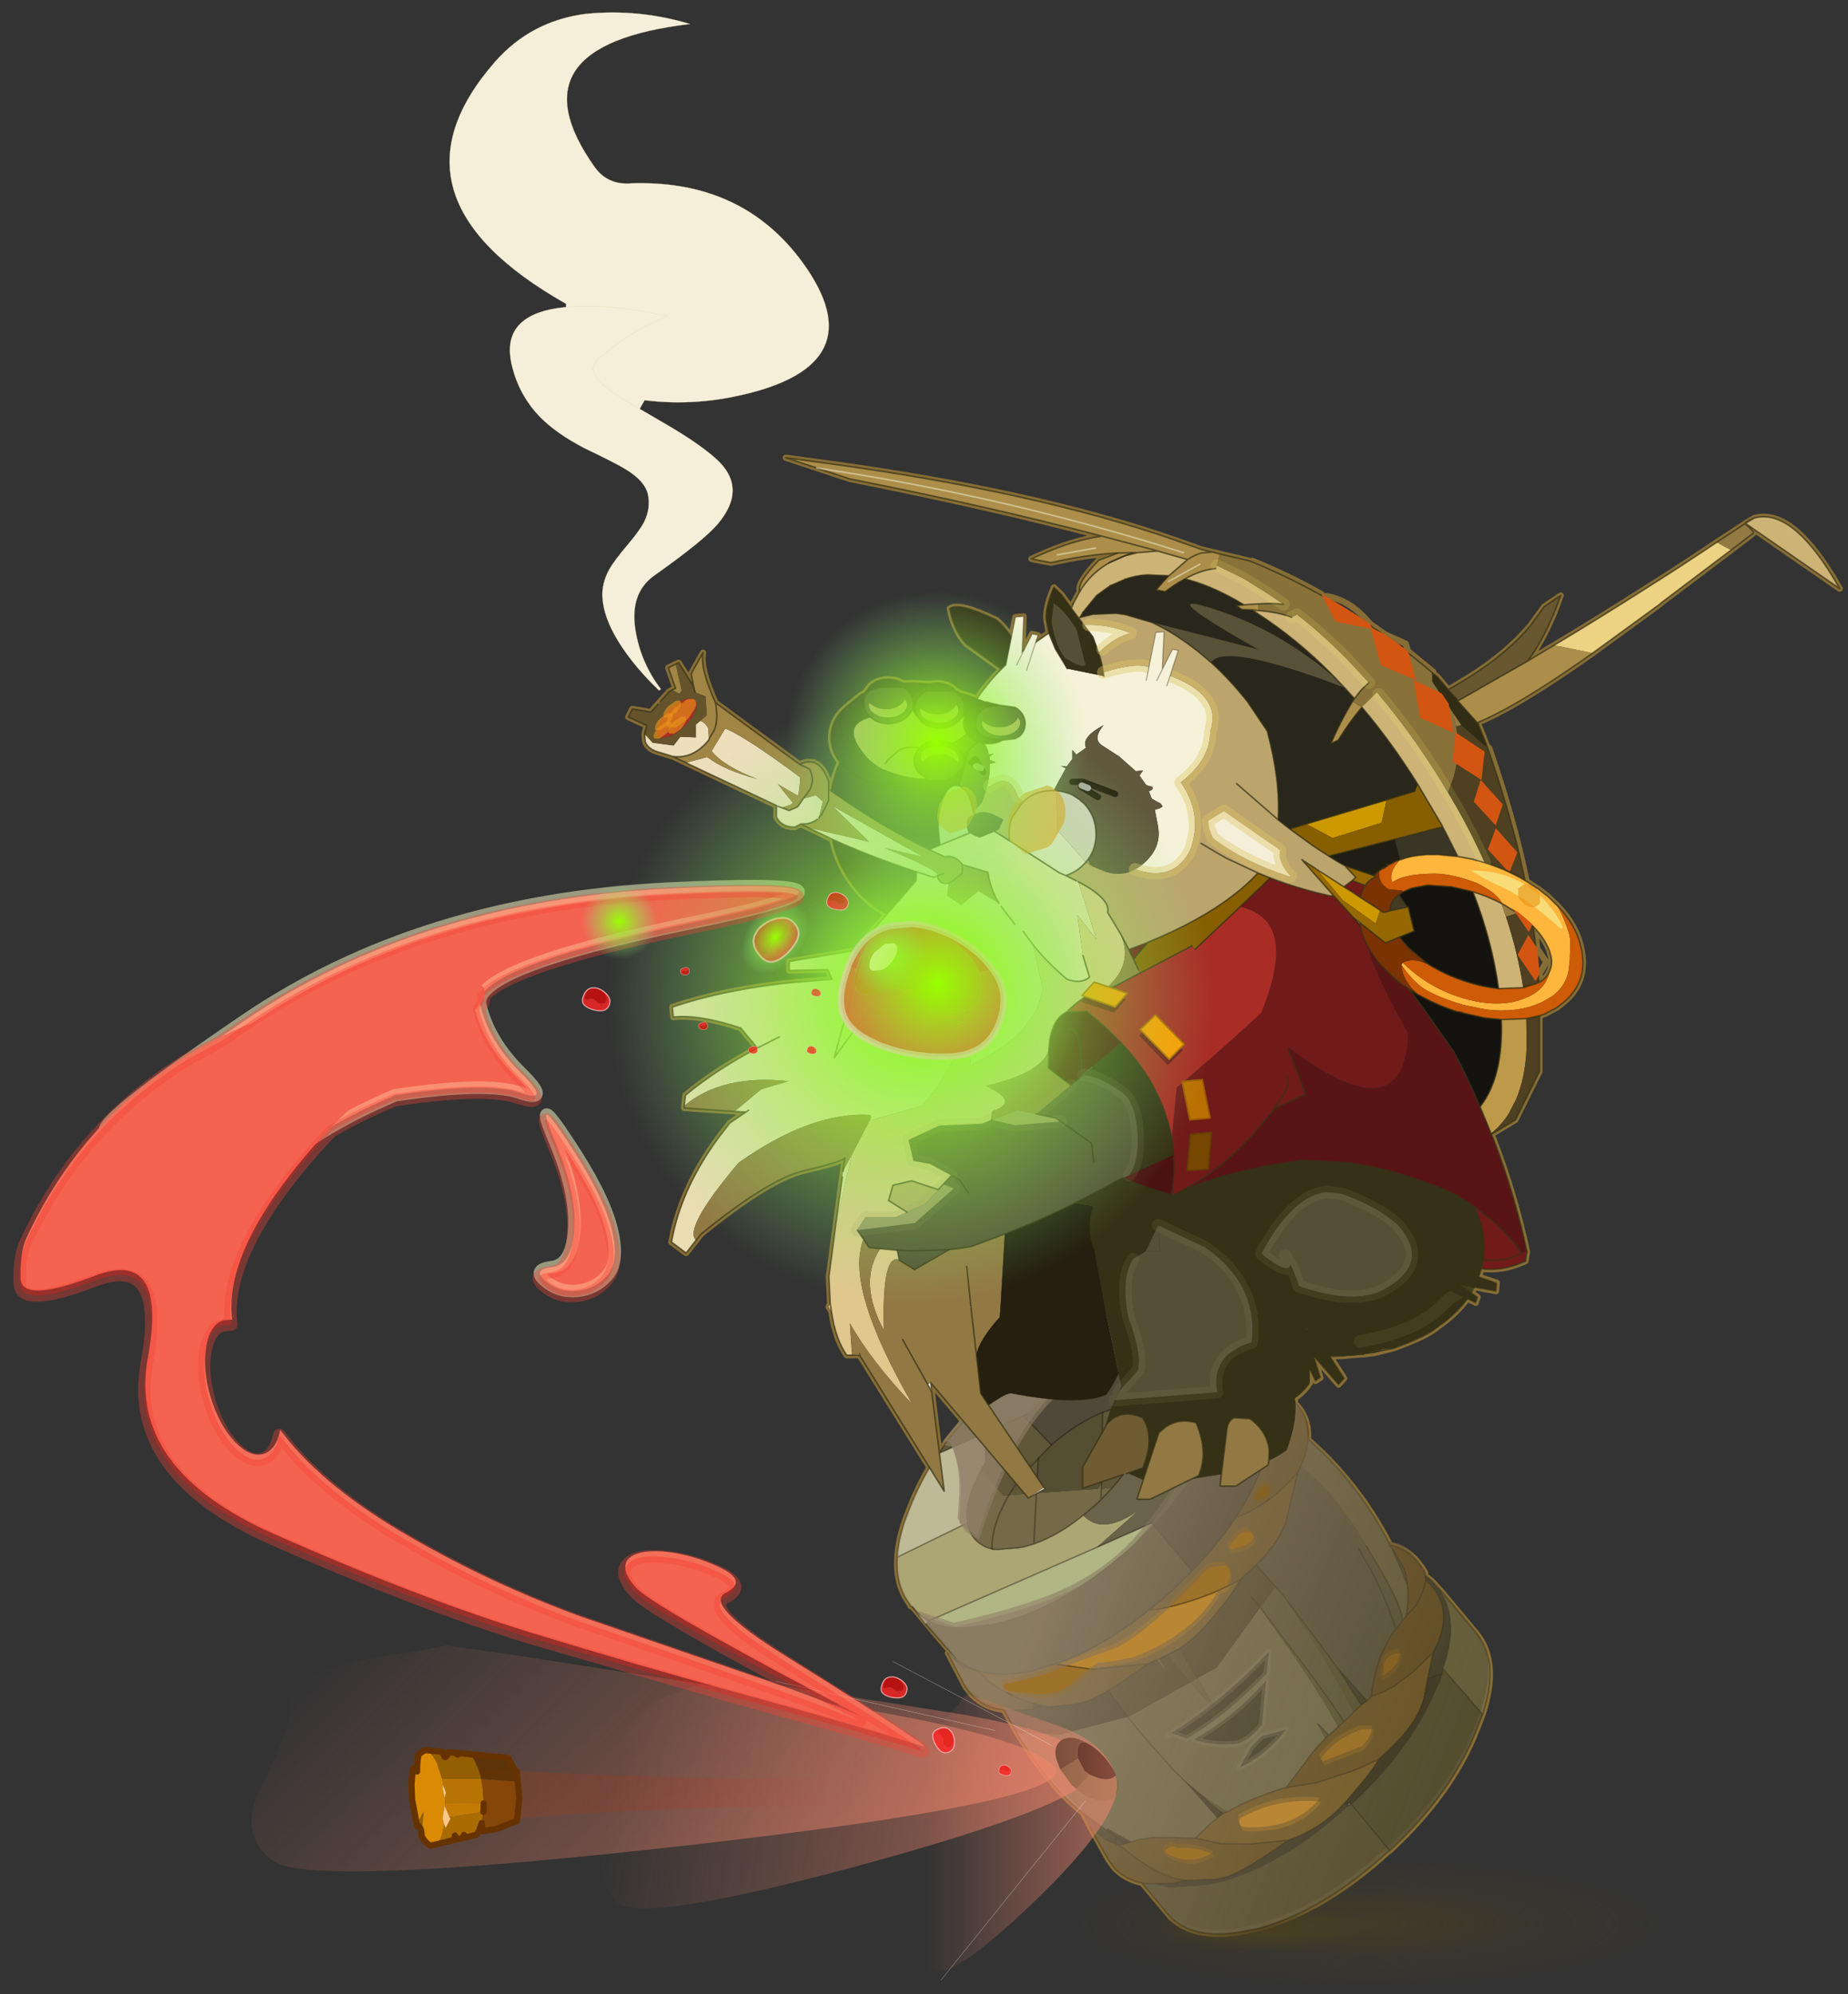<svg width="152" height="164" xmlns="http://www.w3.org/2000/svg" xmlns:xlink="http://www.w3.org/1999/xlink">
 <rect width="100%" height="100%" fill="#333333" stroke="none"/>
 <defs>
  <g transform="matrix(1,0,0,1,109.95,160.6) " id="sprite0">
   <use id="svg_1" xlink:href="#shape0" width="194.85" transform="matrix(1,0,0,1,-109.95,-89.85) " height="237.15"/>
   <use id="svg_2" xlink:href="#sprite1" width="48.3" transform="matrix(0.663,0,0,0.141,-30.762,142.635) " height="48.3"/>
   <use id="svg_3" xlink:href="#sprite1" width="48.3" transform="matrix(0.663,0,0,0.141,-35.212,142.635) " height="48.3"/>
   <use id="svg_4" xlink:href="#sprite1" width="48.3" transform="matrix(1.932,0,0,0.412,-80.614,135.248) " height="48.3"/>
   <use id="svg_5" xlink:href="#shape2" width="95.05" transform="matrix(1,0,0,1,-53.55,45.95) " height="100.95"/>
   <use id="svg_6" xlink:href="#sprite2" width="91.3" transform="matrix(1,0,0,1,-53.45,46.05) " height="100.75"/>
   <use id="svg_7" xlink:href="#sprite2" width="91.3" transform="matrix(1,0,0,1,-53.2,45.4) " height="100.75"/>
   <use id="svg_8" xlink:href="#shape4" width="138.65" transform="matrix(1,0,0,1,6.05,-65.6) " height="208.3"/>
   <use id="svg_9" xlink:href="#sprite3" width="96.25" transform="matrix(1,0,0,0.66,20.4,119.7) " height="14.75"/>
   <use id="svg_10" xlink:href="#shape6" width="229.15" transform="matrix(1,0,0,1,-109.55,-89.45) " height="243.65"/>
   <use id="svg_11" xlink:href="#sprite4" width="51.8" transform="matrix(1,0,0,1,-64.9,-72.85) " height="68.2"/>
   <use id="svg_12" xlink:href="#shape9" width="95.25" transform="matrix(1,0,0,1,-65.2,-41.65) " height="27.65"/>
   <use id="svg_13" xlink:href="#sprite6" width="4.75" transform="matrix(1,0,0,1,73.55,-50.85) " height="4.8"/>
   <use id="svg_14" xlink:href="#sprite6" width="4.75" transform="matrix(0.603,0,0,0.603,75.934,-50.546) " height="4.8"/>
   <use id="svg_15" xlink:href="#sprite6" width="4.75" transform="matrix(0.603,0,0,0.603,77.484,-47.196) " height="4.8"/>
   <use id="svg_16" xlink:href="#sprite6" width="4.75" transform="matrix(0.603,0,0,0.603,77.284,-48.546) " height="4.8"/>
   <use id="svg_17" xlink:href="#sprite6" width="4.75" transform="matrix(0.603,0,0,0.603,75.134,-47.996) " height="4.8"/>
   <use id="svg_18" xlink:href="#sprite6" width="4.75" transform="matrix(1.953,-1.497,0,3.059,14.461,-35.273) " height="4.8"/>
   <use id="svg_19" xlink:href="#sprite6" width="4.75" transform="matrix(1.33,-1.02,0,2.084,28.625,-35.604) " height="4.8"/>
   <use id="svg_20" xlink:href="#sprite6" width="4.75" transform="matrix(-0.717,-0.54,1.074,-0.299,-60.645,-17.265) " height="4.8"/>
   <use id="svg_21" xlink:href="#sprite7" width="5.85" transform="matrix(0.71,-0.141,0.141,0.71,18.273,-63.471) " height="11.8"/>
   <use id="svg_22" xlink:href="#shape12" width="37.7" transform="matrix(1,0,0,1,-10.1,-63.6) " height="41.75"/>
   <use id="svg_23" xlink:href="#sprite7" width="5.85" transform="matrix(0.71,-0.141,0.141,0.71,-4.177,-61.021) " height="11.8"/>
   <use id="svg_24" xlink:href="#sprite8" width="44.85" transform="matrix(1,0,0,1,-53.65,-73.1) " height="49.55"/>
   <use id="svg_25" xlink:href="#shape14" width="137.15" transform="matrix(1,0,0,1,-54.65,-68.5) " height="127.55"/>
   <use id="svg_26" xlink:href="#sprite9" width="116.95" transform="matrix(0.519,0,0,0.519,52.307,-160.576) " height="209.05"/>
   <use id="svg_27" xlink:href="#shape16" width="113" transform="matrix(1,0,0,1,56.15,-21.8) " height="66.8"/>
   <use id="svg_28" xlink:href="#sprite10" width="63.5" transform="matrix(1.521,0,0,1.521,-9.1,-51.05) " height="63.5"/>
   <use id="svg_29" xlink:href="#sprite11" width="27.05" transform="matrix(1,0,0,1,23.85,-15.25) " height="22.2"/>
   <use id="svg_30" xlink:href="#shape19" width="144.55" transform="matrix(1,0,0,1,37.1,-5.75) " height="122.6"/>
   <use id="svg_31" xlink:href="#sprite10" width="63.5" transform="matrix(0.758,0,0,0.758,11.018,-67.882) " height="63.5"/>
   <use id="svg_32" xlink:href="#sprite10" width="63.5" transform="matrix(0.19,0,0,0.19,36.675,-15.525) " height="63.5"/>
   <use id="svg_33" xlink:href="#shape20" width="146.6" transform="matrix(1,0,0,1,36.2,-21) " height="139.65"/>
   <use id="svg_34" xlink:href="#sprite10" width="63.5" transform="matrix(0.19,0,0,0.19,79.775,-21.175) " height="63.5"/>
   <use id="svg_35" xlink:href="#sprite11" width="27.05" transform="matrix(0.133,0,0,0.133,49.12,-19.88) " height="22.2"/>
   <use id="svg_36" xlink:href="#sprite11" width="27.05" transform="matrix(0.078,0,0,0.078,23.064,119.78) " height="22.2"/>
   <use id="svg_37" xlink:href="#sprite11" width="27.05" transform="matrix(0.159,0,0,0.159,39.721,105.622) " height="22.2"/>
   <use id="svg_38" xlink:href="#sprite11" width="27.05" transform="matrix(0.1,-0.122,0.122,0.1,31.11,116.296) " height="22.2"/>
   <use id="svg_39" xlink:href="#sprite11" width="27.05" transform="matrix(0.058,0,0,0.058,59.523,-11.031) " height="22.2"/>
   <use id="svg_40" xlink:href="#sprite11" width="27.05" transform="matrix(0.058,0,0,0.058,53.573,-4.431) " height="22.2"/>
   <use id="svg_41" xlink:href="#sprite11" width="27.05" transform="matrix(0.058,0,0,0.058,54.273,4.769) " height="22.2"/>
   <use id="svg_42" xlink:href="#sprite11" width="27.05" transform="matrix(-0.053,-0.022,0.022,-0.053,64.885,6.321) " height="22.2"/>
   <use id="svg_43" xlink:href="#sprite11" width="27.05" transform="matrix(-0.053,-0.022,0.022,-0.053,72.885,2.471) " height="22.2"/>
   <use id="svg_44" xlink:href="#sprite11" width="27.05" transform="matrix(-0.053,-0.022,0.022,-0.053,75.785,-6.279) " height="22.2"/>
   <use id="svg_45" xlink:href="#sprite11" width="27.05" transform="matrix(0.16,0.244,-0.244,0.16,61.426,-17.505) " height="22.2"/>
   <use id="svg_46" xlink:href="#sprite11" width="27.05" transform="matrix(0.169,-0.014,0.014,0.169,87.077,-4.396) " height="22.2"/>
   <use id="svg_47" xlink:href="#shape21" width="4.45" transform="matrix(1,0,0,1,41.35,-11.8) " height="4.65"/>
   <use id="svg_48" xlink:href="#sprite10" width="63.5" transform="matrix(0.758,0,0,0.758,10.818,-29.232) " height="63.5"/>
   <use id="svg_49" xlink:href="#sprite10" width="63.5" transform="matrix(0.112,-0.089,0.129,0.162,53.257,-14.948) " height="63.5"/>
  </g>
  <g transform="matrix(1,0,0,1,109.95,89.85) " id="shape0">
   <path id="svg_50" stroke-linejoin="round" stroke-linecap="round" stroke="#866d35" fill="none" d="m-27.25,-67.2q-3.95,0.6 -7,4.4l-2.5,1.75l-3.25,1.45l-0.35,1.2l-4.05,3.3l0,0.25l-0.7,0.6l-1.7,2l-0.1,-0.05l-0.9,-0.5l-2.55,-1.55q-6,-3.8 -9.7,-8.25l-2.1,-2.9l-2.65,-1.8l0.95,2.5l0,0.05l1.05,2.35q1.5,3.2 3.3,5.6l-4.25,-2.55q-7.35,-4.4 -15.1,-9.35q-5.4,-3.4 -10.9,-7.1l-4.55,-3q-1.55,1.35 -1.3,1.55l3.55,2.7l11.2,8.45l0.2,0.2l10.7,7.8q11.1,7.85 17.45,10.7l1.05,0.45l-0.15,0.2l-0.9,2.25l-0.5,1.3l-0.35,0.3l-0.3,0.85q-3.65,10.65 -5.65,20.25l0.25,-0.15l-0.05,0.25l-0.5,0.3l-0.05,0.05l-1.3,0.85l-0.15,0.05l-1.45,1.15l-0.05,0l-1.65,1.6q-3.05,3.15 -3.8,6.7q-1.35,5.7 3.25,9.15l0.05,0.05l0.35,0.25l0.15,0.15l2,1.05l0.85,0.3l0,8.9l3.85,7.75l3.85,2.3l-0.35,0.8q-3.4,8.85 -5.35,18l0.25,1.5l0.15,0.05l0.1,0.05q3.45,1.55 6.8,1.1l0.4,1.3l-2.85,0.95l0.1,1.35l3.45,-0.65l0.5,0.9l-1,0.7l0.3,0.9l1.35,-0.65q1.3,1.8 3.25,3.4l0.05,0.05l0.8,0.6l0.1,0.05l1.05,0.8q1.75,1.3 6.6,3.05l3.05,0.75l1.7,0.2l1,0.05l1.1,0.1l0.7,0.05l0.2,0.05l1.7,0.05l0.65,0.05l-2.25,3.5l0.9,1l3.95,-4.55l-1.05,3.45l0.8,0.5l0.9,-1.8l0,2.15q0.8,1.25 2.4,2.45l-0.05,0.8q-2.35,2.45 -2.05,5.8q-8.05,7 -13.15,16.9l-0.1,0q-3.3,0.65 -5.5,4.4l0,0.5q-1,0.65 -1.8,1.65l-0.5,0.5l-6.05,7.25q-3.55,4.55 -0.85,12.75l0.95,2.45q3.95,10.15 13.9,19.35l0.3,0.2q10.25,9.35 20.7,12.25l1.65,0.3q8.2,1.8 12.35,-2.05l4.65,-5.55q2.45,-0.45 4.4,-2.35l0.95,-1.35l2.95,-5.25l1.2,-2.3l0.65,-0.5q4.8,-3.95 9.85,-12.25l0.75,-1.3l1.35,-2.4q2.9,-0.2 5.1,-2.35l1,-1.25l2.85,-5.45l-1.75,1.7l0.65,-1.05l6.55,-7.8l0.25,-0.25l0.3,-0.15l0,-0.15q2.4,-3.05 2.1,-7.65q-0.15,-2.65 -1.25,-5.9l-0.7,-1.8q-1.3,-3.4 -3.2,-6.65l11.15,-17.9l0,-0.05l2.1,0q1.8,-2.55 2.45,-7l0.45,-0.75l-0.25,-0.55l0.2,-4.25l-2.55,-19q0.8,0.7 6.45,2q5.6,1.25 16.55,10.15l2.4,3.05l2.35,-1.75l-0.25,-1.25q-1.7,-7.85 -7.25,-15.4l-1.85,-2.4l-2.55,-1.75l9.8,-0.65l0.05,0l0,-0.25l0,-0.1l-0.2,-1.7q-4.65,-3.9 -11.5,-7.55l2.65,-3.2q6.55,-2.2 10.8,-1.75l0.15,-1.6q-8.3,-2.8 -18.85,-3.9l-6.15,-0.5l-0.55,-0.05l0.65,-1.55l6.2,0.15l0,-1.45l-11.95,-2l0.1,0.5l-0.7,-2.5l-3.15,-3.6q2.65,-1.3 4.85,-3.85q3,-3.55 3.95,-8.1l3.85,-1.85l1.2,-0.6l0.95,0.5q2.1,0.05 2.95,-1.6l0,-1.85l16.6,-7.85l2.45,-0.75q1.45,-0.45 1.9,-1.5l0.05,-0.2l0.1,-1.05l0,-0.15l-0.05,-0.15l-0.3,-1.15l2.95,-1.35l-0.65,-1.3l-2.95,0.5l-2.95,-3.3l-1,-0.5l1.15,-3.3l-1.65,-0.8l-2.4,3.8l0.4,-2l-1.9,-3.4q0.45,2.65 -2,8l-13.5,9.9q-0.9,-0.6 -2.3,-0.35l-0.05,0.05q-1.45,0.6 -2.25,3.05l0,1.15l-0.45,0.35q-0.4,-2.5 -1.4,-4.65q1.45,-1.75 1.45,-3.9q0,-1.3 -0.5,-2.45q-0.6,-1.35 -1.9,-2.45l-2.4,-1.95l-0.6,-0.3l-0.95,-1.25l-0.2,-0.15q-1.1,-0.8 -2.6,-0.8q-1.35,0 -2.35,0.65l-1.55,-0.05l-2.65,0.15l-1.15,-0.15q-1.65,0 -2.8,0.95l-0.05,0.05l-0.2,0.25l-0.05,0l-0.4,0.2l-0.4,0.2l-0.5,0.25l0,-0.1l-2.1,0.7q-1.65,-2.5 -3.9,-4.7l5.6,-4.05q2,-2.15 2.65,-5.65q-1.4,-1.1 -7.5,1.85q-1.35,1.2 -2.35,2.75l-0.65,-3.25l-1.3,-0.1l0.2,5.5l-0.35,-0.25l-1.2,-2.45l-0.95,0.2l0.3,0.95l-2.05,-1.3l0.3,-1.65q0.4,-1.5 -0.55,-4.25l-0.55,-1.4l-1.2,1.15l-1.6,2.2l-0.3,-0.75l-1.05,-1.95q0.5,-1.35 -3.05,-5l-3.05,-1.15q5,0.25 10.7,1.55l3.15,-0.6q-6.2,-2.95 -11.3,-3.65q18.5,-4.85 40.35,-9.15l10.25,-3.4l-10.55,1.45q-32.8,4.75 -54.45,12.7l-0.05,0l-1.35,0.5l-8,1.9l-0.05,0.05l-0.1,0.05l-0.1,-0.15q-5.7,2.3 -11.1,5.35m31.5,-6.15l-1.2,-0.5l-0.85,0l2.05,0.5m22.45,23.6l1.15,0.3l0.05,0l0.3,0.15l0.7,0.45q0.75,0.6 1,1.35l0.1,0.25l0.05,0.7q0,0.9 -0.5,1.65l-0.65,0.65l-0.25,0.2l-0.9,0.5l-1.05,0.25l-0.05,0l-0.55,0q-1.3,0 -2.25,-0.55l-2,-0.25q-0.8,-0.35 -1,-0.6q-0.65,-0.8 -0.65,-1.8q0,-1 0.65,-1.8l0.5,-0.5l0.45,-0.3l2.5,-0.35l1.35,-0.3l0.45,-0.05l0.3,0l0.3,0.05m-136.85,-18.35q7.35,-13 13.65,-11.3l1.45,0.85l-15.1,10.45m109.4,-6l0,-0.1l-0.3,0.1l0.3,0m-21.7,10.6q1.95,-0.8 5.35,-1.1l0.1,0l0.05,0l0.8,-0.1l-0.85,0.6q-6.2,4 -11.8,9.65l-0.35,0.35l-1.7,1.8l-1.65,1.8l-1,-1.3l-1.3,-1.25l3.5,-3.75l0.1,-0.1q3.85,-3.9 7.9,-7.05l0.85,0.45m-41.45,54.05q-0.35,1.4 0.15,2.5q0.4,1 1.45,1.75l-0.1,-0.15l0.2,0.15l0.1,-1.25l-1.1,-1.9l1.45,-2.15l0.4,-3.3q-1.6,1.7 -2.3,3.5l-0.25,0.85m54.8,-21.5l-0.15,1.25l-0.6,1.5q-4.95,3.8 -12.25,6.15l-0.15,-0.05q2.05,-2.25 1.65,-4.15l9,-6.25l2.5,1.55m3.85,35.75l4.6,-4.7l2.45,2.35l-4.65,4.75l-2.4,-2.4m0.35,5.95l-1.25,6.15l-3.25,-0.3l1.25,-6.15l3.25,0.3m-1.35,8.45l0.45,5.85l-3.3,-0.35l-0.5,-5.8l3.35,0.3m15.45,11.65q-0.95,-2.3 -3.3,-4l1.3,0.75l5,2.6l-2.6,0.4l-0.4,0.25m26.1,28.1l-1.35,11.1q-1.75,-2.5 -3.9,-4.9l5.25,-6.2"/>
  </g>
  <g transform="matrix(1,0,0,1,24.15,24.15) " id="sprite1">
   <use id="svg_51" xlink:href="#shape1" width="48.3" transform="matrix(1,0,0,1,-24.15,-24.15) " height="48.3"/>
  </g>
  <g transform="matrix(1,0,0,1,24.15,24.15) " id="shape1">
   <path id="svg_52" fill-rule="evenodd" fill="url(#gradient0)" d="m-17.1,-17.1q7.1,-7.05 17.1,-7.05q10,0 17.05,7.05q7.1,7.1 7.1,17.1q0,10 -7.1,17.05q-7.05,7.1 -17.05,7.1q-10,0 -17.1,-7.1q-7.05,-7.05 -7.05,-17.05q0,-10 7.05,-17.1"/>
  </g>
  <g transform="matrix(1,0,0,1,53.55,-45.95) " id="shape2">
   <path id="svg_53" fill-rule="evenodd" fill="#beba96" d="m27.95,72.45l-0.65,-1.15l0,-4.65l7.5,3.35q2.85,4.3 4.6,8.85l0.7,1.8q1.1,3.25 1.25,5.9l-10.85,-5.3l-0.35,-0.1q0.45,-2.2 -0.6,-5.2l-0.4,-0.95l-1.2,-2.55m-38.2,-22.95l-0.25,0.55l-0.25,0l0.5,-0.55m11.2,14.95l-0.7,-0.25l0.4,-1.3l0.3,1.55m-12.85,-5.45l-0.25,0.5l-0.15,-0.7l0.4,0.2m12.25,22.3l0.3,-0.2l-0.25,0.3l-0.05,-0.1m36.5,15.95l-0.55,-0.5q1.5,-0.85 2.65,-2.25l-2.1,2.75m-6.05,7.05l-0.5,0.7l-0.8,0.85l1.3,-1.55"/>
   <path id="svg_54" fill-rule="evenodd" fill="#938c5b" d="m-37.7,85l0.15,-0.2l-0.05,0.15l-0.1,0.05"/>
   <path id="svg_55" fill-rule="evenodd" fill="#aca675" d="m30.15,81.15l0.35,0.1l10.85,5.3q0.3,4.6 -2.1,7.65l0,0.15l-0.3,0.15q-1.15,1.4 -2.65,2.25l-26.85,-11.75l-6.8,-6q5.95,4.2 8.95,0.85q3.9,3.2 7.9,4.6l1.5,0.45l0.85,0.15l3.5,0.3l0.75,-0.05l0.1,-0.05q1.75,-0.4 2.85,-1.7q0.85,-1.05 1.1,-2.4m-35.7,25.4l9.9,5.55l0.15,0l-0.05,0.05l-2.3,2.85l-4.85,5.45l-0.65,0.65l-0.8,0.75l-0.2,0.25q-3.3,2.9 -6.65,4.9l-0.5,0.3q-2,-1.2 -4.5,-2.2q-4.5,-1.7 -4.85,-1.65l-3.2,-4.2q-0.9,-1.45 -3.1,-3.7l1.25,-2.35l-1.8,1.85l-1.5,-1.35q2.85,-5.35 8.3,-13.05l3.95,-5.6l0.3,-0.35l6.9,9.5l3.15,1.75l-3.7,6l4.75,-5.4m-25.3,19.3l0.05,0.5l-0.3,-0.25l-0.25,0.05l0.5,-0.3"/>
   <path id="svg_56" fill-rule="evenodd" fill="#7c7747" d="m-30.1,112.9q2.9,-4.55 8.95,-12.4l4.15,-5.55l0.3,-0.35l1.4,-1.7l-1.35,1.8l-0.3,0.35l-3.95,5.6q-5.45,7.7 -8.3,13.05l-0.9,-0.8m2.4,2.15l1.8,-1.85l-1.25,2.35l-0.55,-0.5m16.2,12.25l0.5,-0.3q3.35,-2 6.65,-4.9l-5.7,5l-0.75,0.45l-0.7,-0.25"/>
   <path id="svg_57" fill-rule="evenodd" fill="#9c955a" d="m-0.6,102.85l0.45,0.1l-1.55,1.85l1.1,-1.95m-6,3.1l1.05,0.6l-4.75,5.4l3.7,-6"/>
   <path id="svg_58" fill-rule="evenodd" fill="#b1b685" d="m0.65,81.1l8.8,3.9l26.85,11.75q-1.7,0.8 -3.75,1.05l-2.6,-0.05l-3.85,-0.5l-1.7,-0.4q-10.45,-2.85 -20.7,-12.15l-3.3,-3.3l0.25,-0.3"/>
   <path id="svg_59" fill-rule="evenodd" fill="#746a47" d="m23.5,76.65l0.9,0.05l3.55,-4.25l1.2,2.55l0.4,0.95q1.05,3 0.6,5.2q-0.25,1.35 -1.1,2.4q-1.1,1.3 -2.85,1.7l-0.1,0.05l-0.75,0.05l-3.5,-0.3l-0.85,-0.15l-1.5,-0.45q-4,-1.4 -7.9,-4.6l-1.9,-1.6l-0.95,-0.9l-1.8,-1.9l1.75,0.15l0,-0.9l0.5,0.9l9.9,0.7l0.4,8.15l-0.4,-8.15l4.4,0.35l0.4,0.65l1.25,2.6l0.3,0.9q0.85,2.5 0.75,4.45q0.1,-1.95 -0.75,-4.45l-0.3,-0.9l-1.25,-2.6l-0.4,-0.65m-14.75,0.7l-0.05,-1.75l0.05,1.75"/>
   <path id="svg_60" fill-rule="evenodd" fill="#a9a370" d="m27.3,66.65l-1.35,-0.6l1.35,-0.65l0,1.25"/>
   <path id="svg_61" fill-rule="evenodd" fill="#807a4d" d="m-43.2,90.3l0,0.15l-0.2,-0.05l0.2,-0.1"/>
   <path id="svg_62" fill-rule="evenodd" fill="#827a5a" d="m-20.8,93.25l0.25,-0.4l1.4,-1.6l2.45,3.35l-0.3,0.35l-4.15,5.55q-6.05,7.85 -8.95,12.4l-1.6,-1.6q3.1,-5.95 7,-12.1l3.9,-5.95"/>
   <path id="svg_63" fill-rule="evenodd" fill="#b98633" d="m-13.45,90.2q3.65,2 7.5,3.25q2.95,1 6.1,1.5l0.95,0.1q7.45,6 15,8.6l-5.3,0.75l-0.85,0.1l-0.85,-0.1l-7.8,-0.8l-1.45,-0.65l-0.45,-0.1l-1.15,-0.65l-1.95,-0.95q-2.75,-1.85 -4.95,-4.5q-4.1,-4.85 -4.8,-6.55m3.6,38.1l1.05,0.85l2.45,2.35l-4.1,0.9l-4.75,0.05l-5.95,-0.6q-5.2,-1.75 -8.9,-5.8l-0.8,-0.9q-4.05,-4.65 -4.8,-6.25l3.3,1.55l0.35,0.1l0.5,0.2l5.6,1.85l5.05,0.85q0.35,-0.05 4.85,1.65q2.5,1 4.5,2.2l0.7,0.25l0.95,0.75"/>
   <path id="svg_64" fill-rule="evenodd" fill="#866124" d="m-12.8,80.25q-3.05,-1.15 -5.75,-3.2q-2.2,-1.75 -4.15,-4.05l-0.5,-1q-1.05,-2.3 -1.15,-4.25q-0.35,-3.65 2.5,-6.3l0.1,-0.05l0.1,-0.05l0.05,-1.25q2.2,-3.85 5.6,-4.4l-0.15,0.4l-0.25,0.25q-1.3,1.75 -1.7,3.15q-0.55,1.5 -0.6,3.25l-0.05,1.25l0.1,2.2l0.15,0.7l0.2,0.3l0.05,0.1q0.35,2.45 1.4,5.25q1.6,3.9 4.05,7.7m44.3,23.35l1.75,-1.7l-2.85,5.45l-1,1.25q-2.2,2.15 -5.1,2.35q-2.95,0.2 -4.55,-0.05l-0.15,-0.95q3.65,-1.05 6.6,-3.15l0.4,-0.25l1.75,-1.7l2.45,-0.8l0.7,-0.45l-0.7,0.7l-1.3,1.55l0.8,-0.85l0.5,-0.7l0.7,-0.7m-21,26.1l-2.95,5.25l-0.95,1.35q-1.95,1.9 -4.4,2.35l-0.7,0.15l-1.1,0l-3.4,-0.1l-1.7,-0.45l1.55,-0.25q3.75,-1.25 6.75,-3.65l2.2,-1.7l0.55,-0.2l1.55,-0.65l2.6,-2.1m-53.6,-40.15l0,-0.5q2.25,-3.8 5.6,-4.4l0.15,0.05l-0.2,0.1l-0.15,0.2l-0.15,0.2l-1.65,2.75l-0.2,0.4q-0.45,1.2 -0.55,2.6q-0.3,2.15 0.15,4.75l0.05,0.3l-0.15,-0.15l-1.3,-1.4q-1.1,-1.55 -1.7,-4q0.6,2.45 1.7,4l1.3,1.4l0.15,0.15l0.55,0.7l0.7,0.95l0.4,0.4q1.05,1.3 2.25,4q1.3,3.1 1.65,6.8q-1.9,-0.65 -3.65,-1.65l-3.05,-2.3l-3.2,-3.1q-3.75,-6.95 1,-11.4l0.2,0.05l0,-0.15l0.1,-0.75m24.8,-22.35q-1.2,-0.9 -2,-2.25l-0.2,-0.3l-1.25,-3.25l1.25,3.25l0.2,0.3q0.8,1.35 2,2.25"/>
   <path id="svg_65" fill-rule="evenodd" fill="#9d722b" d="m1.1,95.05l-0.95,-0.1q-3.15,-0.5 -6.1,-1.5q-3.85,-1.25 -7.5,-3.25l-2.65,-2.4q-4.2,-4.2 -5,-7.9l-1.6,-6.9q1.95,2.3 4.15,4.05q2.7,2.05 5.75,3.2q2.9,4.35 7,8.55l3.4,3.3l3.5,2.95m0.2,8.55l7.8,0.8l0.85,0.1l0.85,-0.1l5.3,-0.75l2.25,0.65l1.6,0.5q4.9,0.95 8.35,-0.05l0.05,0.1l-1.75,1.7l-0.4,0.25q-2.95,2.1 -6.6,3.15l-1.55,0.35l-0.95,0.2l-4.05,-0.4q-1.9,-0.15 -5.45,-2.2q-2.7,-1.65 -6.3,-4.3m-7.65,27.9l1.35,0l2.85,-0.1l2.5,0l2.5,0.35l1,0.35l1,0.3l0.95,0.25l-2.2,1.7q-3,2.4 -6.75,3.65l-1.55,0.25l-0.9,0l-3.95,-0.15l-2,-0.45q-3.4,-1.3 -9.6,-5.8l5.95,0.6l4.75,-0.05l4.1,-0.9m-38.05,-29.7l3.2,3.1l3.05,2.3q1.75,1 3.65,1.65l0.7,0.7l0.9,0.65l1.2,1.1l1.6,1.6l0.9,0.8l1.5,1.35l0.55,0.5q2.2,2.25 3.1,3.7l3.2,4.2l-5.05,-0.85l-5.6,-1.85l-0.5,-0.2l-0.35,-0.1l-3.3,-1.55q-3.2,-2.75 -5.05,-5.3q-1.85,-2.6 -2.3,-4.95l-0.5,-2.65l-0.9,-4.2"/>
   <path id="svg_66" fill-rule="evenodd" fill="#6a634a" d="m25.95,66.05l-5.3,-2.35q-5.25,-4.7 -10.55,-6.15q-2.3,-0.65 -4.05,-0.55l-0.5,0.05l-16.05,-7l0.25,-0.55q4.35,-5.3 14.75,-2.45q10.35,2.8 20.65,12.15q3,2.7 5.5,5.55l-3.35,0.65l-1.35,0.65m-25.7,-1.85l0.7,0.25q0.25,1.4 0.95,3q1.6,4.15 5.05,8l1.8,1.9l0.95,0.9l1.9,1.6q-3,3.35 -8.95,-0.85l6.8,6l-8.8,-3.9l-0.3,0.2q-7.5,-7.75 -10.85,-16.15q-1,-2.5 -1.45,-4.7l-0.2,-0.95l0.25,-0.5l12.15,5.2m-40.5,26.75q0.1,-1.4 0.55,-2.6l0.2,-0.4l1.65,-2.75l0.15,-0.2l-1.3,2.9l-0.15,0.3l-1.1,2.75m0.75,-3l0.5,-0.05l-0.5,0.05"/>
   <path id="svg_67" fill-rule="evenodd" fill="#504838" d="m20.65,63.7l0.45,0.3l-4.4,4.6q-4.1,-3.55 -8.2,-5.2l-2.5,-0.9l-3.15,-0.65l-2.1,0.35l0.05,0.25l-0.15,0.45l-0.4,1.3l-12.15,-5.2l-0.4,-0.2l-0.25,-1.95q-0.2,-4 1.7,-6.75l0.1,-0.05l0.25,0l16.05,7l0.5,-0.05q1.75,-0.1 4.05,0.55q5.3,1.45 10.55,6.15m-17.85,-2.35l3.25,-4.35l-3.25,4.35m-14.95,-1.85l0.2,0.95q0.45,2.2 1.45,4.7q3.35,8.4 10.85,16.15l0.05,0.1l-6.2,7.4q-4.1,-4.2 -7,-8.55q-2.45,-3.8 -4.05,-7.7q-1.05,-2.8 -1.4,-5.25l-0.05,-0.1l-0.2,-0.3l6.35,-7.4"/>
   <path id="svg_68" fill-rule="evenodd" fill="#363127" d="m-18.7,62.75q0.2,-3.25 2,-5.55l5.85,-7.1q-1.9,2.75 -1.7,6.75l0.25,1.95l0.15,0.7l-6.35,7.4l-0.15,-0.7l-0.1,-2.2l0.05,-1.25"/>
   <path id="svg_69" fill-rule="evenodd" fill="#554e33" d="m16.7,68.6l0.6,0.6l1.45,1.5l0.05,0.1l0.3,5.5l-9.9,-0.7l-0.5,-0.9l-0.2,-11.3q4.1,1.65 8.2,5.2"/>
   <path id="svg_70" fill-rule="evenodd" fill="#605739" d="m27.3,66.65l0,4.65l0.65,1.15l-3.55,4.25l-0.9,-0.05q-1.85,-3.05 -4.7,-5.85q2.85,2.8 4.7,5.85l-4.4,-0.35l-0.3,-5.5l-0.05,-0.1l-1.45,-1.5l-0.6,-0.6l4.4,-4.6l-0.45,-0.3l5.3,2.35l1.35,0.6l0,-1.25l3.35,-0.65q2.3,2.55 4.15,5.25l-7.5,-3.35m-26.35,-2.2l-0.3,-1.55l0.15,-0.45l-0.05,-0.25l2.1,-0.35l3.15,0.65l2.5,0.9l0.2,11.3l0,0.9l-1.75,-0.15q-3.45,-3.85 -5.05,-8q-0.7,-1.6 -0.95,-3m-14.4,25.75q0.7,1.7 4.8,6.55q2.2,2.65 4.95,4.5l-2.9,4.7l-3.15,-1.75l-6.9,-9.5l1.35,-1.8l-1.4,1.7l-2.45,-3.35l3.05,-3.45l2.65,2.4m11.7,12l1.15,0.65l-1.1,1.95l1.55,-1.85l1.45,0.65q3.6,2.65 6.3,4.3l-3.1,4.2l-0.15,0l-9.9,-5.55l3.8,-4.35"/>
   <path id="svg_71" fill-rule="evenodd" fill="#3a3523" d="m-44.85,105.5l1.35,0.5l0.5,2.65q0.45,2.35 2.3,4.95q1.85,2.55 5.05,5.3q0.75,1.6 4.8,6.25l0.8,0.9l-0.75,-0.1l-0.05,-0.1l-0.5,0.3q-6.3,-5.85 -10.2,-12.05q-2.25,-3.6 -3.7,-7.3l0.4,-1.3"/>
   <path id="svg_72" fill-rule="evenodd" fill="#6f6a4d" d="m0.4,81.4l3.3,3.3q10.25,9.3 20.7,12.15l1.7,0.4l3.85,0.5l2.6,0.05q2.05,-0.25 3.75,-1.05l0.55,0.5l-4.7,5.3q-1.6,1.55 -3.85,2.2q-3.45,1 -8.35,0.05l-1.6,-0.5l-2.25,-0.65q-7.55,-2.6 -15,-8.6l-3.5,-2.95l-3.4,-3.3l6.2,-7.4m-31.2,44.95l-0.55,-0.2l0.25,-0.05l0.3,0.25"/>
   <path id="svg_73" fill-rule="evenodd" fill="#716b42" d="m-3.7,101.25l1.95,0.95l-3.8,4.35l-1.05,-0.6l2.9,-4.7m-17.1,-8l-3.9,5.95q-3.9,6.15 -7,12.1l-1.2,-1.1l0.3,-0.45l3.5,-5.45l3.9,-5.25l4.4,-5.8"/>
   <path id="svg_74" fill-rule="evenodd" fill="#464231" d="m32.15,102.55l-0.65,1.05l-0.7,0.45l-2.45,0.8l-0.05,-0.1q2.25,-0.65 3.85,-2.2m-7.85,8.4l-2.1,3.7l-7.05,0.25l-10.65,-2.8l3.1,-4.2q3.55,2.05 5.45,2.2l4.05,0.4l0.95,-0.2l1.55,-0.35l0.15,0.95q1.6,0.25 4.55,0.05m-12.6,16.45l-1.2,2.3l-2.6,2.1l-1.55,0.65l-0.55,0.2l-0.95,-0.25l-1,-0.3l2.9,-1.6l0.95,-0.6l0.2,0.3l3.8,-2.8m-57.1,-35.7l0.5,-0.5q0.8,-1 1.8,-1.65l-0.1,0.75l-0.2,0.1q-4.75,4.45 -1,11.4l0.9,4.2l-1.35,-0.5l-0.95,-0.25l0.95,0.25l-0.4,1.3l-0.55,-1.55l-0.2,-0.8q-1.15,-3.3 -1.25,-6.05q-0.1,-3.95 1.85,-6.7m65.15,19.2l-1.7,-0.6l1.7,0.6m-24.1,11.2l-5.5,6.2l-0.95,-0.75l0.75,-0.45l5.7,-5m-0.35,16.15l1.7,0.45l3.4,0.1l-2.65,0.65l-6.3,-0.5l-1.8,-0.4l-1.35,-0.4l-0.05,0q-9.6,-3.1 -19.05,-11.8l-0.05,-0.5l0.05,0.1l0.75,0.1q3.7,4.05 8.9,5.8q6.2,4.5 9.6,5.8l2,0.45l3.95,0.15l0.9,0m9.55,-5.85l1.65,-1.25l1.4,-0.95l-1.4,0.95l-0.15,1.3l0.15,-1.3l-1.65,1.25m-37.75,-22.2l-0.9,-0.65l4.7,-5.25l-3.5,5.45l-0.3,0.45"/>
   <path id="svg_75" fill-rule="evenodd" fill="#afa57a" d="m22.2,114.65q-5.4,8.9 -10.5,12.75l-3.8,2.8l-0.2,-0.3l-0.95,0.6l-2.9,1.6l-1,-0.35l-2.5,-0.35l-2.5,0l-2.85,0.1l-1.35,0l-2.45,-2.35l-1.05,-0.85l5.5,-6.2l0.2,-0.25l0.8,-0.75l0.65,-0.65l4.85,-5.45l2.3,-2.85l0.05,-0.05l10.65,2.8l7.05,-0.25"/>
   <path id="svg_76" fill-rule="evenodd" fill="#756b46" d="m2.2,138.65l-4.65,5.55q-4.15,3.85 -12.35,2.05l-1.65,-0.3q-10.45,-2.9 -20.7,-12.25l-0.3,-0.2l6.1,-7.35l0.55,0.2q9.45,8.7 19.05,11.8l0.05,0l1.35,0.4l1.8,0.4l6.3,0.5l2.65,-0.65l1.1,0l0.7,-0.15"/>
   <path id="svg_77" fill-rule="evenodd" fill="#726a52" d="m-22.7,73l1.6,6.9q0.8,3.7 5,7.9l-3.05,3.45l-1.4,1.6l-0.25,0.4l-4.4,5.8l-3.9,5.25l-4.7,5.25l-0.7,-0.7q-0.35,-3.7 -1.65,-6.8q-1.2,-2.7 -2.25,-4l-0.4,-0.4l-0.7,-0.95q0.05,-1.95 3.1,-7.35l2.7,-4.6q4.35,-7.75 10.5,-12.75l0.5,1m-9.8,12.25l-1.5,2.6q-2.8,5.05 -4.4,10.2q1.6,-5.15 4.4,-10.2l1.5,-2.6"/>
   <path id="svg_78" fill-rule="evenodd" fill="#8f8456" d="m-52.3,111.7q-2.7,-8.2 0.85,-12.75l6.05,-7.25q-1.95,2.75 -1.85,6.7q0.1,2.75 1.25,6.05l-6.3,7.25m14.8,-27.05q5.1,-9.9 13.15,-16.9q0.1,1.95 1.15,4.25q-6.15,5 -10.5,12.75l-2.7,4.6q-3.05,5.4 -3.1,7.35l-0.55,-0.7l-0.05,-0.3q-0.45,-2.6 -0.15,-4.75l1.1,-2.75l0.15,-0.3l1.3,-2.9l0.1,-0.05l0.05,-0.15l0.2,-0.1l-0.15,-0.05"/>
   <path id="svg_79" fill-rule="evenodd" fill="#6a6240" d="m-37.45,133.5q-9.95,-9.2 -13.9,-19.35l-0.95,-2.45l6.3,-7.25l0.2,0.8l0.55,1.55q1.45,3.7 3.7,7.3q3.9,6.2 10.2,12.05l-6.1,7.35"/>
   <path id="svg_80" stroke-width="0.25" stroke-opacity="0.322" stroke-linejoin="round" stroke-linecap="round" stroke="#120c03" fill="none" d="m27.3,66.65l-1.35,-0.6l-5.3,-2.35m0.45,0.3l-4.4,4.6m13.8,12.65l10.85,5.3q-0.15,-2.65 -1.25,-5.9l-0.7,-1.8q-1.75,-4.55 -4.6,-8.85l-7.5,-3.35m7.5,3.35q-1.85,-2.7 -4.15,-5.25q-2.5,-2.85 -5.5,-5.55q-10.3,-9.35 -20.65,-12.15q-10.4,-2.85 -14.75,2.45m-0.25,0.55l16.05,7m0.5,-0.05l-3.25,4.35m-2.55,2.85l0.7,0.25l-0.3,-1.55m-0.4,1.3l-12.15,-5.2l-0.25,0.5l-6.35,7.4l0.2,0.3m18.95,13.9l8.8,3.9m2.15,-5.15l-1.9,-1.6l-0.95,-0.9l-1.8,-1.9q-3.45,-3.85 -5.05,-8q-0.7,-1.6 -0.95,-3m29.2,16.7q-0.25,1.35 -1.1,2.4q-1.1,1.3 -2.85,1.7l-0.1,0.05l-0.75,0.05l-3.5,-0.3l-0.85,-0.15l-1.5,-0.45q-4,-1.4 -7.9,-4.6m7.5,-3.55l0.4,8.15m-10.8,-9.75l0,0.9l0.05,1.75m27.55,19.4l-26.85,-11.75m-8.35,10.05l-0.95,-0.1q-3.15,-0.5 -6.1,-1.5q-3.85,-1.25 -7.5,-3.25q0.7,1.7 4.8,6.55q2.2,2.65 4.95,4.5l1.95,0.95l1.15,0.65l0.45,0.1l1.45,0.65l7.8,0.8l0.85,0.1l0.85,-0.1l5.3,-0.75q-7.55,-2.6 -15,-8.6l-3.5,-2.95l-3.4,-3.3q-4.1,-4.2 -7,-8.55q-3.05,-1.15 -5.75,-3.2q-2.2,-1.75 -4.15,-4.05l1.6,6.9q0.8,3.7 5,7.9l2.65,2.4m50.3,7.05l2.1,-2.75l0.3,-0.15l0,-0.15q2.4,-3.05 2.1,-7.65m-22.55,-15.75l0.3,5.5m-10.4,-1.6l-0.2,-11.3m23.65,39.15l-0.65,1.05l1.75,-1.7l-2.85,5.45l-1,1.25q-2.2,2.15 -5.1,2.35l-2.1,3.7q-5.4,8.9 -10.5,12.75m-1.2,2.3l-2.95,5.25l-0.95,1.35q-1.95,1.9 -4.4,2.35l-4.65,5.55q-4.15,3.85 -12.35,2.05l-1.65,-0.3q-10.45,-2.9 -20.7,-12.25l-0.3,-0.2q-9.95,-9.2 -13.9,-19.35l-0.95,-2.45q-2.7,-8.2 0.85,-12.75l6.05,-7.25l0.5,-0.5q0.8,-1 1.8,-1.65l0,-0.5q2.25,-3.8 5.6,-4.4q5.1,-9.9 13.15,-16.9q-0.35,-3.65 2.5,-6.3l0.1,-0.05l0.1,-0.05l0.05,-1.25q2.2,-3.85 5.6,-4.4l-0.15,0.4l-0.25,0.25q-1.3,1.75 -1.7,3.15q-0.55,1.5 -0.6,3.25q0.2,-3.25 2,-5.55l5.85,-7.1m42.35,53.5l-0.7,0.45l-2.45,0.8l-1.75,1.7l-0.4,0.25q-2.95,2.1 -6.6,3.15l-1.55,0.35l1.7,0.6q1.6,0.25 4.55,0.05m7.2,-7.35l-0.7,0.7m-2.45,0.55l-0.05,-0.1q-3.45,1 -8.35,0.05l-1.6,-0.5l-2.25,-0.65m16.05,-1.1q-1.6,1.55 -3.85,2.2m-10.25,5.55l-0.95,0.2l-4.05,-0.4q-1.9,-0.15 -5.45,-2.2l-3.1,4.2l-0.05,0.05l-2.3,2.85l-4.85,5.45l-0.65,0.65l-0.8,0.75l-0.2,0.25l-5.7,5l-0.75,0.45l0.95,0.75l1.05,0.85l2.45,2.35l1.35,0l2.85,-0.1l2.5,0l2.5,0.35l1,0.35m-2.55,-28.5q3.6,2.65 6.3,4.3m0.3,22.3l3.8,-2.8m-5.9,5.25l-0.95,-0.25l-1,-0.3m6.65,-2.4l-2.6,2.1l-1.55,0.65l-0.55,0.2l-2.2,1.7q-3,2.4 -6.75,3.65l-1.55,0.25l1.7,0.45l3.4,0.1l1.1,0l0.7,-0.15m5.7,-8.45l-1.4,0.95l-0.15,1.3m0.15,-1.3l-1.65,1.25m32,-35.15l-4.7,5.3m-75.35,-12.25l0,0.15q0.6,2.45 1.7,4l1.3,1.4l0.15,0.15l-0.05,-0.3q-0.45,-2.6 -0.15,-4.75q0.1,-1.4 0.55,-2.6l0.2,-0.4l1.65,-2.75l0.15,-0.2l0.15,-0.2l0.2,-0.1l-0.15,-0.05m-5.7,5.65l-0.2,0.1q-4.75,4.45 -1,11.4l3.2,3.1l3.05,2.3q1.75,1 3.65,1.65q-0.35,-3.7 -1.65,-6.8q-1.2,-2.7 -2.25,-4l-0.4,-0.4l-0.7,-0.95l-0.55,-0.7m-3.05,-6.45l-0.1,0.75m-2.8,14.15l0.2,0.8l0.95,0.25l1.35,0.5l-0.9,-4.2m33.9,-51.75l-0.25,0m-1.55,8.75l0.4,0.2m-6.35,8.3q0.35,2.45 1.4,5.25q1.6,3.9 4.05,7.7m-5.9,-17.5l-0.05,1.25l0.1,2.2l0.15,0.7m-4.7,5.1l0.5,1m-1.65,-5.25q0.1,1.95 1.15,4.25m-10.5,12.75l-2.7,4.6q-3.05,5.4 -3.1,7.35m17.75,-35.3l1.25,3.25l0.2,0.3q0.8,1.35 2,2.25m-19.25,17.6l-0.05,0.15l-0.1,0.05l-1.3,2.9l-0.15,0.3l-1.1,2.75m1.25,-3.05l-0.5,0.05m1.1,10.1q1.6,-5.15 4.4,-10.2l1.5,-2.6m13.35,6l-1.4,1.6l-0.25,0.4m-10.9,18.05l1.6,1.6q2.9,-4.55 8.95,-12.4l4.15,-5.55l0.3,-0.35l1.4,-1.7m-3.85,-1.65l3.05,-3.45m-13.1,25.9l1.5,1.35l1.8,-1.85m-1.25,2.35q2.2,2.25 3.1,3.7l3.2,4.2q0.35,-0.05 4.85,1.65q2.5,1 4.5,2.2l0.7,0.25m-18.3,-23.25l3.9,-5.25l4.4,-5.8m-13,16.3l-0.7,-0.7m2.8,2.45l-1.2,-1.1l-0.9,-0.65l4.7,-5.25l-3.5,5.45l-0.3,0.45m-2.75,8.7l3.3,1.55l0.35,0.1l0.5,0.2l5.6,1.85l5.05,0.85m-6.3,-7.9l-0.55,-0.5m-1.5,-1.35l-0.9,-0.8m8.95,18.95q-5.2,-1.75 -8.9,-5.8l-0.75,-0.1l-0.05,-0.1m0.05,0.5l-0.3,-0.25l-0.25,0.05l-6.1,7.35m-7.8,-26.7l-0.55,-1.55m15.75,20.8l-0.8,-0.9q-4.05,-4.65 -4.8,-6.25q-3.2,-2.75 -5.05,-5.3q-1.85,-2.6 -2.3,-4.95l-0.5,-2.65m37.15,25.5l-4.1,0.9l-4.75,0.05l-5.95,-0.6q6.2,4.5 9.6,5.8l2,0.45l3.95,0.15l0.9,0m-47.6,-26.55l6.3,-7.25m40.2,-15.65l6.2,-7.4"/>
   <path id="svg_81" stroke-width="0.25" stroke-opacity="0.322" stroke-linejoin="round" stroke-linecap="round" stroke="#120c03" fill="none" d="m20.65,63.7l0.45,0.3m-4.4,4.6l0.6,0.6l1.45,1.5l0.05,0.1q2.85,2.8 4.7,5.85l0.4,0.65l1.25,2.6l0.3,0.9q0.85,2.5 0.75,4.45m-20.65,-28.2l0.5,-0.05m2.45,6.4l-2.5,-0.9l-3.15,-0.65l-2.1,0.35l0.05,0.25l-0.15,0.45m7.85,0.5q4.1,1.65 8.2,5.2m-16.3,12.8l-0.05,-0.1m38.6,13.2q-1.15,1.4 -2.65,2.25m-47.15,-46.65l0.1,-0.05l0.5,-0.55m-2.05,9.3l0.15,0.7"/>
   <path id="svg_82" fill-rule="evenodd" fill="#453f29" d="m-18.1,101.7q7.65,8.15 16.2,13.35l-0.65,-0.35l-2.45,0.85q-6.25,-3.6 -12.75,-10.4l-0.35,-3.45m1.1,11.65l-0.65,-7.05q5.2,5.9 11.5,9.4q-3.1,1.15 -7.15,0.65q-2.1,-0.9 -3.7,-3m1.75,3.6l1.8,3.25q-4.25,-2 -7.4,-6.05l3.9,1.05l1.7,1.75"/>
   <path id="svg_83" stroke-opacity="0.333" stroke-linejoin="round" stroke-linecap="round" stroke="#e0ddc5" fill="none" d="m-18.1,101.7q7.65,8.15 16.2,13.35l-0.65,-0.35l-2.45,0.85q-6.25,-3.6 -12.75,-10.4l-0.35,-3.45m1.1,11.65l-0.65,-7.05q5.2,5.9 11.5,9.4q-3.1,1.15 -7.15,0.65q-2.1,-0.9 -3.7,-3m1.75,3.6l-1.7,-1.75l-3.9,-1.05q3.15,4.05 7.4,6.05l-1.8,-3.25"/>
   <path id="svg_84" fill-rule="evenodd" fill="#993333" d="m-18.1,59.5l-0.55,2.35l-3.2,-0.4l0.2,-0.1l0.05,-1.25q2.2,-3.85 5.6,-4.4l-0.15,0.4l-0.25,0.25q-1.3,1.75 -1.7,3.15"/>
  </g>
  <g transform="matrix(1,0,0,1,46.8,50.4) " id="sprite2">
   <use id="svg_85" xlink:href="#shape3" width="91.3" transform="matrix(1,0,0,1,-46.8,-50.4) " height="100.75"/>
  </g>
  <g transform="matrix(1,0,0,1,46.8,50.4) " id="shape3">
   <path id="svg_86" fill-rule="evenodd" fill="url(#gradient1)" d="m29.8,12.2q1.4,-0.4 1.2,-1.8q-4.35,-0.65 -8.4,-2.25q-4.05,-1.6 -8.85,-3.25q-4.85,-1.65 -15.4,-12.95l-0.15,0.1l-0.4,-0.35l-2.3,-0.25l-0.45,0.25l-0.45,0.9q-0.2,1.7 0.45,2.75l0.15,0.15l1.15,0.5q1.95,3.6 5.5,6.3q3.55,2.75 8.15,4.45q5.95,1.25 5.4,0.75q1.85,1.1 4,3.1q2.4,2.15 5.7,2.1l4.7,-0.5m2,-49.45l5.5,5.55l3.2,3.9l-0.8,0.15l-0.4,0q-1.8,3.95 -1.4,9.05l0.2,3.15l-1.15,1.55l-2,1.2q-12.9,-40.65 -38.05,-20.75l4.65,5.7q0.55,4.35 2.3,7.4q1.7,3.05 5.6,7.6q3.85,4.5 10.05,7.8q6.15,3.25 19.2,6.2l5.8,-1.9l-5.7,6.75l-0.65,1.05l1.75,-1.7l-2.85,5.45l-1,1.25q-2.2,2.15 -5.1,2.35l-2.1,3.7q-5.4,8.9 -10.5,12.75l-1.2,2.3l-2.95,5.25l-0.95,1.35q-1.95,1.9 -4.4,2.35l-4.65,5.55q-4.15,3.85 -12.35,2.05l-1.65,-0.3q-10.45,-2.9 -20.7,-12.25l-0.3,-0.2q-9.95,-9.2 -13.9,-19.35l-0.95,-2.45q-2.7,-8.2 0.85,-12.75l6.05,-7.25l0.5,-0.5l1.8,-1.65l0,-0.5q2.2,-3.75 5.5,-4.4l0.1,0q5.1,-9.9 13.15,-16.9q-0.35,-3.65 2.5,-6.3l3.2,0.4l-0.05,0.9l0.1,-0.9q0.35,-2.65 1.9,-4.65l5.85,-7.1l0.1,-0.05l0.5,-0.55q4.35,-5.3 14.75,-2.45q10.35,2.8 20.65,12.15m-27.7,73.65l-0.05,-0.1l-1,0.35q-3.1,-0.25 -5.75,1.1l-0.05,0.25q4,2.5 8.15,-0.35q-0.15,-0.95 -1.3,-1.25m-14.1,-57.3l-0.85,-0.45l-1.05,0l0.35,2.35l2.35,0.7q-0.1,-1.75 -0.8,-2.6m1.6,6.95l-0.15,0l-0.7,1.15q-0.2,1.55 3.75,2.35q0.7,-0.65 0.25,-1.35l-0.8,-1l-0.4,-0.4q-0.85,-1.05 -1.95,-0.75m-21.45,22.1q0.1,-2.45 -2.4,-2.7l-0.35,0q-0.3,2.8 3.05,4.4l-0.3,-1.7m3.7,9.5l-2.05,0q0.05,2 1.7,3.4l6.15,2.35l0.65,-1q-2.15,-2.95 -5.75,-4.4l-0.7,-0.35m6.45,11.9q4.15,4.8 11.9,4.4q1.2,-0.25 1,-2.05l-0.7,-0.35q-5.55,-2.95 -12.2,-2.35l0,0.35"/>
  </g>
  <g transform="matrix(1,0,0,1,-6.05,65.6) " id="shape4">
   <path id="svg_87" fill-rule="evenodd" fill="url(#gradient2)" d="m63.7,106.5l5.95,-0.8q1,0.55 3.35,1.25q11.65,3.4 11.9,8.9q0.2,5.5 2.75,13.6q2.45,8.05 -1.2,12.15q-3.7,4.05 -41.9,-6.5q-38.15,-10.6 -34.7,-15.65q3.45,-5.1 24.7,-8.3l23.85,-3.8l5.3,-0.85"/>
   <path id="svg_88" fill-rule="evenodd" fill="url(#gradient3)" d="m56.45,109.35l38.65,-5.95l8.6,-1.35l9.75,-1.35l5.4,1q19.05,2.35 19.5,7.8q0.45,5.5 4.65,13.4q4.15,7.85 -1.75,12.25q-5.95,4.4 -68.2,-2.7q-62.2,-7.15 -56.65,-12.55q5.5,-5.4 40.05,-10.55"/>
   <path id="svg_89" fill-rule="evenodd" fill="#353116" d="m21.7,-57.75q1.2,-3.35 3.75,-5.6q6.1,-2.95 7.5,-1.85q-0.65,3.5 -2.65,5.65l-5.75,4.15l-2.8,-2.3l-0.05,-0.05"/>
   <path id="svg_90" fill-rule="evenodd" fill="#000000" d="m10.6,121.35l-1.25,0.5q-1.95,0.65 -2.95,-0.35q0.6,-1.7 2.2,-3.35q1.15,-1.2 2.4,-1.85q1.8,-0.65 1.45,2.35l0,0.1l0,0.05l-1.05,1.95l-0.8,0.6"/>
   <path id="svg_91" fill-rule="evenodd" fill="#756b46" d="m6.4,121.5q1,1 2.95,0.35l1.25,-0.5l2.1,2.3q-1.45,1.25 -3,1.7q-1.95,0.65 -3,-0.35q-1.05,-1 -0.45,-3.05l0.15,-0.45"/>
   <path id="svg_92" fill-rule="evenodd" fill="#5a5336" d="m12.7,123.65l-2.1,-2.3l0.8,-0.6l1.05,-1.95l0,-0.05l2.8,1.8l-1.75,2.4l-0.8,0.7"/>
   <path id="svg_93" fill-rule="evenodd" fill="#302c1d" d="m12.45,118.75l0,-0.1q0.35,-3 -1.45,-2.35q0.7,-0.4 1.4,-0.65q1.9,-0.55 2.95,0.4l0.05,0.05q1,1 0.45,2.95l-0.6,1.5l-2.8,-1.8"/>
   <path id="svg_94" stroke-width="0.25" stroke-opacity="0.702" stroke-linejoin="round" stroke-linecap="round" stroke="#353116" fill="none" d="m24.55,-55.4l5.75,-4.15q2,-2.15 2.65,-5.65q-1.4,-1.1 -7.5,1.85q-2.55,2.25 -3.75,5.6"/>
  </g>
  <g transform="matrix(1,0,0,1,48.1,7.35) " id="sprite3">
   <use id="svg_95" xlink:href="#shape5" width="96.25" transform="matrix(1,0,0,1,-48.1,-7.35) " height="14.75"/>
  </g>
  <g transform="matrix(1,0,0,1,48.1,7.35) " id="shape5">
   <path id="svg_96" fill-rule="evenodd" fill="url(#gradient4)" d="m48.15,-7.35l-4.4,14.75q-33.4,-6.1 -91.85,-4.55l0,-7.95q49.15,3.45 96.25,-2.25"/>
  </g>
  <g transform="matrix(1,0,0,1,109.55,89.45) " id="shape6">
   <path id="svg_97" fill-rule="evenodd" fill="#db8a04" d="m117.1,117.5l0.85,0.6q0.3,1.25 0.25,2.75l0.65,-0.45l0.15,1.3l0.1,1.2l-0.1,2.45l-0.75,4l-1.1,-2.1l0.35,3.35l0,0.55q-0.75,1.35 -1.5,1.55l-0.9,-0.2q-0.7,-0.55 -1.05,-2.2l-0.2,-0.95l0.3,-1l-0.35,-2l-0.15,0.3l0.05,-0.75l0,-0.25l0.05,-0.5l0,-0.05l0,-0.1l0.05,0l0.25,-1.05l0.1,-1l-0.15,0.2l0.05,-0.5l0.15,-0.65l0.8,-2.45q1,-2.15 2.1,-2.05"/>
   <path id="svg_98" fill-rule="evenodd" fill="#b87403" d="m107.95,122.05l0,-0.05l6.25,0l-0.15,0.65l-0.05,0.5l-0.4,1l0.1,0.75l0.05,-0.05l0,0.15l0,0.1l0,0.05l-0.05,0.5l0,0.25l-6.15,0.05l0.1,-1.65l0,-0.45l0.3,-1.8"/>
   <path id="svg_99" fill-rule="evenodd" fill="#945e03" d="m109.8,118.05l1.85,-0.15l0.05,0.25l0.45,-0.3l1,-0.1q0.15,0.5 0.55,0.8l0.1,-0.05l0.35,-0.8l2.9,-0.3l0.05,0.1q-1.1,-0.1 -2.1,2.05l-0.8,2.45l-6.25,0q0.3,-1.35 0.8,-2.35q0.4,-1 0.9,-1.45l0.15,-0.15m8.45,11.3l-0.15,0.3l0,-0.05l-0.15,-0.05q-0.4,0.45 -0.45,1.05l-0.35,-3.35l1.1,2.1"/>
   <path id="svg_100" fill-rule="evenodd" fill="#c47b04" d="m113.7,125.9l-0.05,0.75l-0.65,1.5l-5.4,-0.85l-0.05,-0.5l0,-0.85l6.15,-0.05"/>
   <path id="svg_101" fill-rule="evenodd" fill="#ab6b03" d="m115.1,132.5l-2.85,-0.7l-0.1,-0.7l-0.3,0.6l-1.05,-0.25l-0.1,-0.45l-0.2,0.4l-1.75,-0.4l-0.4,-0.5l-0.5,-1.4l-0.25,-1.8l5.4,0.85l-0.15,0.25l0.8,1.5l0.2,-0.55l0.2,0.95q0.35,1.65 1.05,2.2"/>
   <path id="svg_102" fill-rule="evenodd" fill="#5e3402" d="m109.65,118.1l0.15,-0.05l-0.15,0.15l0,-0.1"/>
   <path id="svg_103" fill-rule="evenodd" fill="#fcc787" d="m114,123.15l0.15,-0.2l-0.1,1l-0.25,1.05l-0.05,0l0,-0.15l-0.05,0.05l-0.1,-0.75l0.4,-1m-0.35,3.5l0.15,-0.3l0.35,2l-0.3,1l-0.2,0.55l-0.8,-1.5l0.15,-0.25l0.65,-1.5"/>
   <path id="svg_104" fill-rule="evenodd" fill-opacity="0.851" fill="#5e3201" d="m102.1,122.5l0.15,-1.65l0.2,0l1.2,-2.2l6,-0.55l0,0.1q-0.5,0.45 -0.9,1.45q-0.5,1 -0.8,2.35l0,0.05l-5.85,0.45"/>
   <path id="svg_105" fill-rule="evenodd" fill-opacity="0.882" fill="#874802" d="m107.85,129.1l-0.15,1.3l-2.15,-0.35l-3.35,-1.3l-0.35,-3.6l0.25,-2.65l5.85,-0.45l-0.3,1.8l0,0.45l-0.1,1.65l0,0.85l0.05,0.5l0.25,1.8"/>
   <path id="svg_106" stroke-linejoin="round" stroke-linecap="round" stroke="#663300" fill="none" d="m102.1,122.5l0.15,-1.65l0.2,0l1.2,-2.2l6,-0.55m0.15,-0.05l1.85,-0.15l0.05,0.25l0.45,-0.3l1,-0.1q0.15,0.5 0.55,0.8l0.1,-0.05l0.35,-0.8l2.9,-0.3l0.05,0.1l0.85,0.6q0.3,1.25 0.25,2.75l0.65,-0.45l0.15,1.3l0.1,1.2l-0.1,2.45l-0.75,4l-0.15,0.3l0,-0.05l-0.15,-0.05q-0.4,0.45 -0.45,1.05l0,0.55q-0.75,1.35 -1.5,1.55l-0.9,-0.2l-2.85,-0.7l-0.1,-0.7l-0.3,0.6l-1.05,-0.25l-0.1,-0.45l-0.2,0.4l-1.75,-0.4l-0.4,-0.5l-0.5,-1.4l-0.15,1.3l-2.15,-0.35l-3.35,-1.3l-0.35,-3.6l0.25,-2.65m5.45,3.45l0,0.85l0.05,0.5"/>
   <path id="svg_107" fill-rule="evenodd" fill="#f0866c" d="m78.8,85.65q4.35,-0.3 5.75,1.35q1.1,1.75 -1.45,4.5q-2.7,2.8 -27.1,15.8q-24.45,13.1 -17.3,8.25q7.1,-4.85 20.55,-13.2q13.25,-8.25 9.55,-10.1q-3.65,-1.85 0.95,-4.05q4.55,-2.15 9.05,-2.55"/>
   <path id="svg_108" fill-rule="evenodd" fill="url(#gradient5)" d="m27.95,109.2l2.4,-0.7l1.3,1.65q4.6,4.6 4.6,11.1q0,6.5 0.9,16.2q0.85,9.7 -0.7,14.3q-1.55,4.65 -16.55,-9.65q-15.05,-14.35 -13.6,-20.15q1.45,-5.85 10,-8.65l9.55,-3.35q1,-0.5 2.1,-0.75"/>
   <path id="svg_109" fill-rule="evenodd" fill="#ffffff" d="m35.85,60.15l0.15,-1.5l0.5,0.25l-0.65,1.25m-15.45,16.95l-2.65,-1.45l0.15,-0.25l2.5,1.7m-8.3,-140.9l0.25,0.1l-0.05,0.05l-0.2,-0.15m-7.15,-9.85l0.75,0.3l1.4,0.65l0.35,0.15l-2.5,-1.1m7.1,39.15l-0.1,-0.1l0.15,0l-0.05,0.1m-40.15,15.3l-0.25,-0.2l0.25,0.2m-3.9,3.75l-0.65,0.75l0.1,-0.35l0.55,-0.4"/>
   <path id="svg_110" fill-rule="evenodd" fill-opacity="0.502" fill="#ffffff" d="m29.95,-29.4l-0.05,0.15l-0.1,-0.05l0.15,-0.1"/>
   <path id="svg_111" fill-rule="evenodd" fill="#545035" d="m39,-51q0.25,-0.75 0.95,-1.35l0.3,-0.2l0.15,-0.1l3.8,0l0.95,0l0.4,0.3l0.35,0.3l0.65,0.35l0.2,1.05l-0.05,0.55l0,0.05q0,1.3 -1.1,2.25l-0.05,0.05l-0.55,0.4q-0.95,0.55 -2.25,0.55q-1.65,0 -2.8,-0.95q-0.75,-0.65 -1,-1.45l-0.1,-0.35l-0.05,-0.5l0.05,-0.55l0.15,-0.4l-0.15,0.4l0,-0.05l0.05,-0.4l0.1,0.05m5.2,-1.65l1.7,0.6q0.8,0.85 0.8,1.95q0,-1.1 -0.8,-1.95l-1.7,-0.6m-38.3,112.7l0.7,1.4l-16.4,-1.3q1,-6.1 -5.55,-7.95q-1.1,-9.3 7.5,-15.25l7.45,-3.5l2.05,4.2l2,1.2q2.05,3.4 0.65,9.45q-2.25,6.25 -1.4,8.45l3,3.3m-37.05,-5.8l-1.1,-0.1l-1,-0.05l0.05,-0.15l0.95,0.15l1.1,0.15m47.85,-117.3q-0.75,4.1 -2.2,5.75q-2.8,1.8 -3.25,1.05l1.45,-5.75q2,-3.05 3.65,-4.1l0.35,3.05m7.85,18.9l-2,-0.25q-0.8,-0.35 -1,-0.6q-0.65,-0.8 -0.65,-1.8q0,-1 0.65,-1.8l0.5,-0.5l0.45,-0.3l2.5,-0.35l2.25,0.35l0.4,0.3l0.25,0.25l0.1,0.05q0.8,0.85 0.8,2l0,0.45q-0.2,0.95 -1.05,1.45l-0.05,0.05q-1.1,0.55 -2.75,0.65l-0.4,0.05m1.8,-5.9l0.75,-0.25l0.2,-0.05l0.1,0.3l-0.6,-0.05l-0.45,0.05m4.6,2.1l-0.1,-0.15q-0.25,-0.55 -0.25,-1.2q0,-1.15 0.9,-2.05l0.5,-0.7l0.05,0l0.3,-0.15l-0.05,-0.15l0.15,0.3l4.25,0l0.65,0.45q0.85,0.7 1.1,1.7l0.05,0.35l0,0.25l-0.3,1.3l-0.85,1q-1.15,0.95 -2.8,0.95q-1.65,0 -2.8,-0.95l-0.7,-0.75l-0.1,-0.2m1.5,-4.1l-0.7,0.45l-0.25,0.25l0.25,-0.25l0.7,-0.45m-2.2,6.85q1,1 2.4,1.55l2.05,-0.5q1.65,0 2.8,0.95l0.3,0.3q0.85,0.85 0.85,2l-0.05,0.7l-0.05,0.1q-0.25,0.85 -1.05,1.5l-0.95,0.6l-0.05,0.25l-1.8,0.1l-0.4,0l-0.2,-0.05q-1.25,-0.15 -2.2,-0.9l-0.85,-1.05q-0.3,-0.55 -0.3,-1.25l0.2,-1.05q0.3,-0.7 0.95,-1.25l0.75,-0.45l-0.75,0.45q-0.65,0.55 -0.95,1.25l-0.25,-0.15l-0.85,-0.55l-1.4,-1.2l0.9,-0.5l0.25,-0.2l0.65,-0.65m-1.2,12.9l0.55,0.25l0.35,0.2q0.6,1.2 0,2.45l-0.15,0.1q-1.2,0.65 -1.65,0.75l-2.4,-1l-0.65,-0.35l-0.7,-1.55q2.55,-1.55 3.75,-1.15l0.9,0.3m-2.75,48.9l1.55,0.6l6.8,0.3l4.9,2.3l-0.75,3.3l0,0.05l-2.7,0.5l-3.4,1.85l1.3,1.4l-1.7,0.65l6.25,5.55l9.2,1.15l-1,1.45l-0.85,1.3l-0.4,0.05l-1.4,0.15l-2.75,0.25l-2.3,0.1l-6,-0.2l-1.7,-0.2l-1.6,-0.25l-0.4,-0.1l-5.2,-1.95q-5.75,-2.2 -11.25,-4.95l-5,-2.6l-1.3,-0.75l-0.15,-0.05l-0.25,-0.15l-1,-0.45l-0.95,-0.45q-1.6,-2.1 -1.35,-6.7q0.3,-4.5 2.05,-6.2q3.7,-2.9 6.65,-3.15l0.25,0.2l1.75,1.45l5.5,4.6l-3.05,0.65l-0.85,0.55l7.3,0.6l3.7,-0.85l0.1,0m14.75,22.4l0,0.05l-2.45,1.5l-5.55,-3.2l6,0.2l2.3,-0.1l-0.3,1.55m-31.1,-15.75l0.3,-2.9l4.95,-3.5l-4.95,3.5l-0.3,2.9m-37.55,4.9l0.2,-0.05q5.55,0.6 10.5,9.9q-4.4,3.55 -4.65,1.75l-0.35,0.7l-0.7,1.75l-0.3,1q-4.1,1.4 -7.35,1.65q-3.2,0.2 -5.55,-0.75q-8.7,-4.3 -2.85,-10.8q3.25,-2.85 8.4,-4.7l0.6,-0.2l2.05,-0.25m60.3,-2.65l-1.3,0.7l-1.45,2.1l1.45,-2.1l1.3,-0.7m-54.25,14.25l0.85,-1.5l-0.85,1.5m21.15,-6.3l-0.3,4.2l2.35,0l-2.35,0l0.3,-4.2"/>
   <path id="svg_112" fill-rule="evenodd" fill="#f6f2d9" d="m17.1,-61.3l5.05,3.5l0.05,0l1.5,1.3q2.85,2.65 4.9,5.7l-1.3,0.45l-0.2,0.05l-0.75,0.25l-1.35,0.3l-2.5,0.35l-0.45,0.3l-0.5,0.5q-0.65,0.8 -0.65,1.8q0,1 0.65,1.8q0.2,0.25 1,0.6l2,0.25q0.95,0.55 2.25,0.55l0.55,0l0.05,0l-0.05,0.05q-0.45,0.75 -0.65,1.7l-0.75,-0.15l0.65,0.5l-0.05,0.5l-0.95,0.4l0.95,0.25l0,0.7q0.05,1.5 0.5,3.2q-3.7,-2.9 -5,1.4l-0.85,0.75l-0.45,-0.4q-1.8,-1.4 -4.25,-1.4l-0.15,0l-0.45,-0.8l-0.15,-0.3l-1.35,-2.45l0.8,-0.4l-0.95,0.1l-0.9,-1.2l0,-1.45l-0.65,0.75l-1.55,-1.1q0.85,-1.65 -2.8,-3.6q1.85,2.25 0.2,3.25l-2.7,1.75l-2.65,2.35l-1.15,-0.1l0.55,0.8l-1.05,1.5l-0.4,0.15l-0.6,0.15q-0.25,0.5 0.55,0.7l-0.45,1.2l-1.45,0.8l-0.3,0.45q0.5,0.4 1.25,0.5l-0.45,2.3l-0.05,0.35q-0.75,3.95 3.25,6.7l0.4,0.2q-6.15,2.15 -8.8,-3.05q-2.1,-5.7 1.5,-10.85q-4.75,-3.65 -4.7,-8.15q-2.3,-6.6 9.2,-9.8q1.4,-1.65 7.9,0.35l-0.1,0.6l5.85,-1.2l1.9,-3.15l1.05,-2.55m-5.6,-1.3l-0.35,0.5l-1.1,1.45l-0.9,2.5q-2.85,-2.7 -5.15,-3.1q3.55,-1.5 7.5,-1.35"/>
   <path id="svg_113" fill-rule="evenodd" fill="#61583d" d="m3.3,-23.5l-0.4,-0.2q-4,-2.75 -3.25,-6.7l0.05,-0.35l0.45,-2.3q-0.75,-0.1 -1.25,-0.5l0.3,-0.45l1.45,-0.8l0.45,-1.2q-0.8,-0.2 -0.55,-0.7l0.6,-0.15l0.4,-0.15l1.05,-1.5l-0.55,-0.8l1.15,0.1l2.65,-2.35l2.7,-1.75q1.65,-1 -0.2,-3.25q3.65,1.95 2.8,3.6l1.55,1.1l0.65,-0.75l0,1.45l0.9,1.2l0.95,-0.1l-0.8,0.4l1.35,2.45l0.15,0.3l0.45,0.8l-0.45,0.05q-1.4,0.1 -2.55,0.65l-1.25,0.8l-0.15,0l0.1,0.1l-0.5,0.4q-2,2.05 -2,4.95q0,2.35 1.3,4.1q-0.45,0.8 -0.25,0.8l-0.5,0.3l-2.2,0.9q-2.55,0.75 -4.6,-0.45m23.75,-12.95q-0.45,-1.7 -0.5,-3.2l0,-0.7l-0.95,-0.25l0.95,-0.4l0.05,-0.5l-0.65,-0.5l0.75,0.15q0.2,-0.95 0.65,-1.7l0.05,-0.05l1.05,-0.25l1.4,1.2l1.6,5.7l0,0.1l-0.15,0.05l-0.65,0.55q-0.55,0.5 -0.95,1.55l-0.55,2.05l-1.4,-1.6l-0.7,-2.2m-15.85,11.8l0,0.05l-0.25,0.15l0.25,-0.2"/>
   <path id="svg_114" fill-rule="evenodd" fill="#711a1a" d="m-52.1,40.4q-3.35,0.45 -6.8,-1.1l-0.1,-0.05l-0.15,-0.05l-0.25,-1.5l0.85,0.2q2.75,-4.1 7.7,-7.45q-1.7,3 -1.65,6.55l0.1,1.9l0.3,1.5m53.4,-52.2l0.05,0.05l2.95,1.1l-0.75,1.55l-2.25,-2.7m-3.85,31.3l-0.3,2.7q-0.25,3.1 0.35,6.35l0,0.05l0,0.15l-0.1,-0.05l-0.15,-0.05l-0.2,-0.1q-7.05,-3.4 -12.7,-9.7l-3.25,-3.9l-0.05,-0.15l-5.05,-2.3l1.3,-3.45l1.1,-2.8l0.4,-1l0,-0.3q-18.55,14.1 -19.2,-2.15q3.8,-6.75 5.5,-11q0.7,-1.8 1.05,-3.15q0.65,-1.25 1,-2.55l1.25,-1.9l3.25,-3.6l0.25,0.2q5.05,-1.1 9.8,-2.9l4.8,4.6q-9.5,2.15 -3.35,17q7.25,6.7 13.5,11.9l0.8,8.1m-27.55,-40.2q-1.3,0.8 -2.55,1.65l-0.6,-1.45l-0.25,-0.4l2.05,-0.8l1.35,1m9.1,30.4q-0.85,1.2 2.05,5.1q-2.9,-3.9 -2.05,-5.1m-18.7,-14.6l-0.05,0.1l-0.15,0l0.15,-0.05l0.05,-0.05m-12.7,43.8q-3.05,0.55 -5.55,-0.7l-0.6,-0.3l0.6,0.3q2.5,1.25 5.55,0.7"/>
   <path id="svg_115" fill-rule="evenodd" fill="#e6d291" d="m-46.9,-52.3l0.1,0.05l-0.1,0.1l-0.4,0.5l0.05,-0.1l0.35,-0.55m-1.45,1.85l0.2,-0.3l-0.15,0.3l-0.05,0m1.45,-1.7l-0.35,0.4l0.35,-0.4"/>
   <path id="svg_116" fill-rule="evenodd" fill="#ffb63c" d="m-64.25,-17.7l1.65,-1.6l0.05,0l1.45,-1.15l0.15,-0.05l1.3,-0.85l0.05,-0.05l0.5,-0.3q3.1,-1.85 6.45,-2.85l1.95,-0.55l1.8,-0.35l0.6,-0.1l3.1,-0.3l1.75,0l0.1,0l1.05,0.1q1.65,0.15 3.1,0.7l0.1,0.05q1.8,1.75 1.3,3.5l-0.05,0.1q-1.9,-1.4 -6.8,-1.4q-2.7,0 -6.6,1.45q-3.3,1.6 -4.15,3.25l0.1,0.05l-0.55,0.3l-2.1,1.3l0.1,-0.05l-0.15,0.1l-2.4,2.05q-1.75,1.8 -2.55,3.75l-0.25,0.85q-0.35,1.4 0.15,2.5q0.5,2.8 3.45,4.15l0.45,0.2q4.05,1.7 9.75,0.1q5.65,-1.65 9.65,-5.55l0.1,-0.1l0.15,-0.1l0.1,0.25l0.1,0l-0.05,0.15q-2,2.9 -4.05,4.05q-2.65,1.4 -5.7,2.25l-0.6,0.15l-3.3,0.65q-4.75,0.55 -8.35,-1l-0.55,-0.25l-1.55,-0.9q-2.15,-1.6 -2.6,-4.05l-0.2,-1.65l-0.1,-2.8q-0.05,-1.85 2.1,-6m31,-2.8l-0.25,-0.2l0,-0.2l0.25,0.4"/>
   <path id="svg_117" fill-rule="evenodd" fill="#353116" d="m5.95,57.1l-0.45,2.15l0.4,0.8l-3,-3.3q-0.85,-2.2 1.4,-8.45q1.4,-6.05 -0.65,-9.45l-2,-1.2l3.6,0l1.05,-2.3l-3.15,-0.5l3.15,0.5l-1.05,2.3l-3.6,0l-2.05,-4.2l0.05,-1.05l5.6,-1.8l-5.6,1.8l-0.05,1.05l-7.45,3.5q-8.6,5.95 -7.5,15.25q6.55,1.85 5.55,7.95l16.4,1.3q1,2.35 1.45,4.25l-0.2,-0.4l-0.15,-0.15q-2.05,-2.4 -5.6,-0.9q-0.8,1.2 -0.95,2.6q-0.35,2.4 0.95,5.45l2.35,0.8l-0.2,0.1l-2.25,1l-2.5,-7.55l-1,-0.85q-2.15,-1.55 -4.95,-0.75q-2.05,4.75 -0.4,8.5l1,0.45l-4.65,-0.7l-0.8,-6.45l0,-0.05l-0.1,-0.85q-0.25,-1.3 -1.15,-1.7l-2.55,0.15q-2.75,2.1 -3.05,5l0.05,1.7q-1.7,-0.8 -2.85,-1.7q-1.8,-4.85 -1.3,-8.25q-1.6,-1.2 -2.4,-2.45l0.05,-4.25l0,-0.05l-0.9,0l-3.05,0l-1.7,-0.05l-0.2,-0.05l-0.7,-0.05l-1.1,-0.15l-0.95,-0.15l-0.05,0.15l-1.7,-0.2l-3.05,-0.75q-4.85,-1.75 -6.6,-3.05l-1.05,-0.8l-0.1,-0.05l-0.8,-0.6l-0.05,-0.05q-3.4,-2.75 -4.8,-6.15l-0.7,-2.05l-0.3,-1.5l-0.1,-1.9q-0.05,-3.55 1.65,-6.55q0.9,-0.7 1.95,-1.3l1.15,-0.7q9.05,-4 17.5,-5.05l6.85,-0.35l6.15,1l5.05,1.15l0.3,0.1q5.5,1.45 8.85,3.4l0.15,0l0.15,-0.05l0.15,0.05l0.1,0.05l0,-0.15l0,-0.05q4.1,-1.1 6.9,-2.3l0.8,-0.35l1,0.45l0.25,0.15l0.15,0.05l1.3,0.75l5,2.6l-2.6,0.4l-0.4,0.25l0.45,1.45l0.15,1.6l0,0.15q0,1.6 -0.55,3.2l-0.1,0.25l-1.85,10.1l-2.05,9.8m7.55,-122.35l1.6,-2.2l1.2,-1.15l0.55,1.4q0.95,2.75 0.55,4.25l-0.3,1.65l-1.05,2.55l-1.9,3.15l-5.85,1.2l0.1,-0.6q0.25,-1.7 0.75,-3.15l0.9,-2.5l1.1,-1.45l0.6,-0.8l-0.6,0.8l0.35,-0.5l0.25,-0.3l0.55,-0.75l0.05,-0.05l1.15,-1.55m3.2,2.2l-0.35,-3.05q-1.65,1.05 -3.65,4.1l-1.45,5.75q0.45,0.75 3.25,-1.05q1.45,-1.65 2.2,-5.75m-6.55,71.25l1.45,1.2q-2.95,0.25 -6.65,3.15q-1.75,1.7 -2.05,6.2q-0.25,4.6 1.35,6.7l-7.1,-3.25l0.3,-2.7q0.75,-4.25 2.95,-8.25q1.65,-3.05 4.15,-5.9l0.95,-1.05l4.65,3.9m-3.55,18.35q2.35,1.7 3.3,4q-0.95,-2.3 -3.3,-4m-34.2,1.6l0.25,-0.25l0.1,-0.05l1.7,-1q1.35,-0.75 2.85,-1.25q2.6,-0.9 5.45,-1.55q-2.85,0.65 -5.45,1.55q-1.5,0.5 -2.85,1.25l-1.7,1l-0.1,0.05l-0.25,0.25l-2.05,0.25l-0.6,0.2q-5.15,1.85 -8.4,4.7q-5.85,6.5 2.85,10.8q2.35,0.95 5.55,0.75q3.25,-0.25 7.35,-1.65l0.3,-1l0.7,-1.75l0.35,-0.7q0.25,1.8 4.65,-1.75q-4.95,-9.3 -10.5,-9.9l-0.2,0.05m3.3,21.85q0.45,-3.8 1.4,-6.8q-0.95,3 -1.4,6.8l0,0.15l0.05,-0.05l0.35,-0.1l-0.4,0m-0.15,1.8q0.6,-0.6 0.2,-1.7q0.4,1.1 -0.2,1.7l-0.15,2.6l0.15,-2.6l0.15,-1.65l-0.15,1.65q-0.95,0.85 -4,0.75q0.4,0.35 2.15,0.5q-1.75,-0.15 -2.15,-0.5q3.05,0.1 4,-0.75m-8.25,0.25q-7.45,-1.3 -11.7,-4.45l-0.05,-0.05l-0.65,-0.55l-1.8,-1.75l-4.5,-2.8l4.5,2.8l1.8,1.75l0.65,0.55l0.05,0.05q4.25,3.15 11.7,4.45l2.45,0.35l1.8,0.15q-0.85,-0.8 4.15,-2.4q-5,1.6 -4.15,2.4l-1.8,-0.15l-2.45,-0.35m-5.3,1.1l4.8,0.8l-2.8,-0.65l-2,-0.15"/>
   <path id="svg_118" fill-rule="evenodd" fill="#3a3625" d="m46.55,-51.7l-0.65,-0.35l-0.35,-0.3l-0.4,-0.3l-0.95,0l-3.8,0l-0.15,0.1l-0.3,0.2q-0.7,0.6 -0.95,1.35l-0.1,-0.05q0.1,-1.1 1.1,-1.9l0.45,-0.3l-0.45,0.3q-1,0.8 -1.1,1.9l-0.05,0.4l0,0.05l-0.05,0.55l0.05,0.5l0.1,0.35q-0.2,0.65 -0.75,1.2l0.3,-1.3l0,-0.25l-0.05,-0.35q-0.25,-1 -1.1,-1.7l-0.65,-0.45l-4.25,0l-0.15,-0.3l0.05,0.15l-0.3,0.15l0.2,-0.25l0.05,-0.05q1.15,-0.95 2.8,-0.95l1.15,0.15l2.65,-0.15l1.55,0.05q1,-0.65 2.35,-0.65q1.5,0 2.6,0.8l0.2,0.15l0.95,1.25l0.6,0.3l2.4,1.95q1.3,1.1 1.9,2.45q0.5,1.15 0.5,2.45q0,2.15 -1.45,3.9q1,2.15 1.4,4.65l-2.1,1.45q-6.8,4.65 -13.55,7.9l-1.7,-0.7l0.25,-2.85q-0.05,-2.95 -0.9,-4.9q-0.85,-1.95 -2.1,-1.8l-0.35,0.05l0,-0.1l-1.6,-5.7l0.85,0.55l0.25,0.15l-0.2,1.05q0,0.7 0.3,1.25l0.85,1.05q0.95,0.75 2.2,0.9l0.2,0.05l0.4,0l1.8,-0.1l0.05,-0.25q3.4,0.05 7.35,-1.65q1.95,-1.1 2.9,-2.5q3.55,-4.45 -1.2,-5.65q1.1,-0.95 1.1,-2.25l0,-0.05l0.05,-0.55l-0.2,-1.05m5.2,23.4q-0.95,4.55 -3.95,8.1q-2.2,2.55 -4.85,3.85l-4.6,-5.3l-0.05,-1.45q7.3,-2.4 13.45,-5.2m-23.15,-22.5l1.75,-0.6l0.35,-0.1l0,0.1l0.5,-0.25l0.4,-0.2l0.4,-0.2l-0.5,0.7q-0.9,0.9 -0.9,2.05q0,0.65 0.25,1.2l0.1,0.15l-0.35,0.15q-0.25,-0.75 -1,-1.35l-0.7,-0.45l-0.3,-0.15l-0.05,0l-1.15,-0.3l1.15,0.3l0.05,0l0.3,0.15l0.7,0.45q0.75,0.6 1,1.35l0.1,0.25l0.05,0.7q0,0.9 -0.5,1.65l-0.65,0.65l-0.25,0.2l-0.9,0.5l-1.05,0.25l-0.05,0l-0.55,0q-1.3,0 -2.25,-0.55l0.4,-0.05q1.65,-0.1 2.75,-0.65l0.05,-0.05q0.85,-0.5 1.05,-1.45l0,-0.45q0,-1.15 -0.8,-2l-0.1,-0.05l-0.25,-0.25l-0.4,-0.3l-2.25,-0.35l1.35,-0.3l0.45,-0.05l0.6,0.05l-0.1,-0.3l1.3,-0.45m7.65,-2.35q0.9,0.2 1.65,0.8q0.7,0.6 1,1.3q-0.3,-0.7 -1,-1.3q-0.75,-0.6 -1.65,-0.8m3.5,16.55l0.6,0q4.85,-0.05 8.25,-2.35l1.9,-1.7l-1.9,1.7q-3.4,2.3 -8.25,2.35l-0.6,0m10.2,-8.1q0.55,-0.95 0.55,-2.05q0,-1.5 -0.95,-2.7q0.95,1.2 0.95,2.7q0,1.1 -0.55,2.05m-98.25,19.15l0.1,-0.25l1.85,-3.65l0.5,-0.95l0.5,0.25l7.1,1.85l-0.85,3.25l-0.1,0q-1.45,-0.55 -3.1,-0.7l-1.05,-0.1l-0.1,0l-1.75,0l-3.1,0.3"/>
   <path id="svg_119" fill-rule="evenodd" fill="#cc9900" d="m-36.95,-34.6l12.35,3.7l0.5,0.15l-4.2,2.25l-7.85,-2.45l-0.8,-3.65m13.35,9.8l-0.05,-0.05l0.25,-0.2l-0.2,0.25m-2.2,1.35l-4.15,4.9l-5.25,3.75l-0.7,-2.15l0.05,-0.05l3.2,-2.05q1.25,-0.85 2.55,-1.65l4.3,-2.75"/>
   <path id="svg_120" fill-rule="evenodd" fill="#dab561" d="m-16.3,-64.4l-0.1,-0.5l0.1,0l0.05,0l0.8,-0.1l-0.85,0.6"/>
   <path id="svg_121" fill-rule="evenodd" fill="#eddebc" d="m79.25,-50.35l0.05,0.05l-0.05,0l0,-0.05m2.55,5.3l-0.1,1.05l-0.05,0.2q-0.45,1.05 -1.9,1.5l-2.45,0.75q-3.3,0.45 -5.8,-2.65l0,-0.1l0.1,-1.75q0.55,-1 1.3,-1.2l0.7,0.6l0,2.05l2.5,-0.1l0.05,0.1l1,1.3l3.35,-0.45l0.95,-1.05l0.35,-0.25m-6.6,4.5l-0.5,0.25l-14,6.6l0,0.05l0,1.8q-0.85,1.65 -2.95,1.6l-0.95,-0.5q-1.55,0.1 -2.65,-0.75l-0.25,-0.25l-0.65,-2.6l1.15,-1l2,0.55l0.9,1.3l0.2,0.1l1.15,0.5l1.2,-0.45l0.85,-0.3l-0.85,0.3l-1.35,-0.45l-0.45,-0.3l2.4,-3l-3.2,1.85q-0.25,-0.8 -0.35,-2.95q8.35,-6.25 11.9,-7.8l0.2,0.15l2.05,3.4l0.05,0.05l-0.05,0q-1.9,2.4 -7.25,4.45q5.3,-1.45 7.8,-3.4l0.05,0l0.15,-0.1l3.35,0.9l0.05,0m-19.6,10.4l-3.85,1.85q-6.15,2.8 -13.45,5.2l-2.45,0.8l-0.35,0.1l-0.55,-0.25l-0.05,0l0.05,0l0,0.1l-0.05,-0.1q-0.5,-0.75 8.45,-4.45l-6.2,1.45l14.55,-8.15l-5.85,5.7l9.75,-2.25m-23.5,8.2l0.65,0.45l-0.15,-0.05l-0.5,-0.4m42.6,-18.35l0.45,-0.25l-0.45,0.25"/>
   <path id="svg_122" fill-rule="evenodd" fill="#4b1212" d="m14.25,-0.65q1,0.45 1.65,1.45q0.7,1.1 1.05,2.9l0.15,1.5l0.05,3.1l-3.55,2.75l-1.75,-1.45l0,-0.05l0,-0.3q0.05,-4.75 0.8,-6.35q0.5,-1.1 1.3,-0.8q-0.8,-0.3 -1.3,0.8q-0.75,1.6 -0.8,6.35l0,0.3l-1.7,-1.5l0,0.15l-4.65,-3.9l1,-1q2.05,-2.1 4.55,-4.05l3.2,0.1m-10,26.1l0.95,0.45l-0.8,0.35q-2.8,1.2 -6.9,2.3q-0.6,-3.25 -0.35,-6.35l7.1,3.25"/>
   <path id="svg_123" fill-rule="evenodd" fill="#bca46d" d="m38.95,-49.2q0.25,0.8 1,1.45q1.15,0.95 2.8,0.95q1.3,0 2.25,-0.55l0.55,-0.4l0.05,-0.05q4.75,1.2 1.2,5.65q-0.95,1.4 -2.9,2.5q-3.95,1.7 -7.35,1.65l0.95,-0.6q0.8,-0.65 1.05,-1.5l0.05,-0.1l0.05,-0.7q0,-1.15 -0.85,-2l-0.3,-0.3q-1.15,-0.95 -2.8,-0.95l-2.05,0.5q-1.4,-0.55 -2.4,-1.55q0.5,-0.75 0.5,-1.65l-0.05,-0.7l-0.1,-0.25l0.35,-0.15l0.1,0.2l0.7,0.75q1.15,0.95 2.8,0.95q1.65,0 2.8,-0.95l0.85,-1q0.55,-0.55 0.75,-1.2m-26.85,-14.6l0.2,0.15l-0.55,0.75l-0.25,0.3q-3.95,-0.15 -7.5,1.35q2.3,0.4 5.15,3.1q-0.5,1.45 -0.75,3.15q-6.5,-2 -7.9,-0.35q-11.5,3.2 -9.2,9.8q-0.05,4.5 4.7,8.15q-3.6,5.15 -1.5,10.85q2.65,5.2 8.8,3.05q2.05,1.2 4.6,0.45l2.2,-0.9l0.5,-0.3l0.35,-0.2l0.25,-0.15l0.35,0.35q1.25,1.25 2.85,1.75l-1.7,0.85l-0.3,0.15l-0.75,0.4q-2.5,1.4 -3.45,2.7q-0.7,0.9 -0.5,1.8l-2,3.3l-1.4,2.65l-2.95,-1.1l-0.05,-0.05q-8.25,-3.35 -13.6,-7.45q-2.3,-1.75 -4.05,-3.65l5.1,-2.4l1.05,-0.6l1.7,-1l1.25,-0.75l-1.25,0.75l-1.7,1l-1.05,0.6l-5.1,2.4l-1.95,0.8q-4.75,1.8 -9.8,2.9l-0.25,-0.2l4.75,-5.4l0.2,-0.25l-0.25,0.2l-1.95,1.25l-0.2,0.15l-4.3,2.75l-1.35,-1l-0.55,-0.5l1.7,-1.85q1.3,-0.7 2.6,-1.55l2.6,-1.7l3.65,-2.65l1.85,-1.45q-0.35,-6.45 1.75,-14.2l3.15,-4.7q3,-3.75 5.85,-6.3l1.95,-1.65q3.65,-2.85 6.3,-4.15l1.2,-0.6l4.3,-1.25l1.45,-0.2l3.7,0.15l2.05,0.5m-25.05,26.6l-0.8,0.7l-5.85,5.1l5.85,-5.1l0.8,-0.7m34.15,2.9l0.85,-0.75q1.3,-4.3 5,-1.4l0.7,2.2l1.4,1.6l-0.1,0.35l-0.9,-0.3q-1.2,-0.4 -3.75,1.15l0.7,1.55l0.65,0.35l-2.35,1.5l0.05,-1.1q0,-1.4 -0.45,-2.6l-1.6,-2.35l-0.2,-0.2m22.05,-6.15l-0.5,-0.65l-1.6,-1.4q-1.45,-0.8 -3.35,-0.4q1.9,-0.4 3.35,0.4l1.6,1.4l0.5,0.65m-8.45,68.2l4.25,-1.4l3,0.7l0.7,2.45l-2.95,1.85l-2.95,-1.3l-2.05,-2.3m-45.7,-60.55l-9,6.25q0.4,1.9 -1.65,4.15l0.15,0.05q7.3,-2.35 12.25,-6.15l0.6,-1.5l0.15,-1.25l-2.5,-1.55"/>
   <path id="svg_124" fill-rule="evenodd" fill="#eaddb1" d="m42.95,-16.35l3.15,3.6l0.6,2.05l0.1,0.45l-0.1,-0.5l11.95,2l0,1.45l-6.2,-0.15l-0.65,1.55l0.55,0.05l6.15,0.5q10.55,1.1 18.85,3.9l-0.15,1.6q-4.25,-0.45 -10.8,1.75l-2.65,3.2q6.85,3.65 11.5,7.55l0.2,1.7q-6.1,-5.1 -16.7,-3.95l4.4,1.3l4.25,3.55l-1.8,0.1l2.55,1.75l1.85,2.4q5.55,7.55 7.25,15.4l0.25,1.25l-2.35,1.75l-1.6,-2.05q2.1,-1.85 -6.8,-12.4q-11.6,-8.2 -21.05,-7.65l-0.15,0.4l0.25,0.5l-8.4,-2.35q-7.05,-8.1 -7.05,-16.2l-0.7,9.7q-10.5,-4.95 -11.55,-12.25l1.55,-7.05q-2.15,2.75 -5.45,5.55q-1.9,0.7 -3.2,-0.05l-0.4,-0.3l1.05,-3.45l0.9,-6.5l-3.05,3.9l2.9,-9.2l0.3,-0.15l1.7,-0.85l1.05,-0.45l7.9,-5.1l0.05,0l2.35,-1.5l2.4,1q0.45,-0.1 1.65,-0.75l0.1,0.05l4.65,1.9l1.7,0.7l-2.5,1.15q-1.7,-0.3 -2.8,1.25l-4.1,1.25q-0.35,2.55 -1.75,4.95l3.25,-2l2.8,2.25l2.2,-1.45l0,-0.1l-0.2,-1.85l-0.05,-0.1q1.4,0.4 1.85,-1.05l0,-0.1l0.55,0.25l0.35,-0.1l2.45,-0.8l0.05,1.45l4.6,5.3m7.1,41.2l0.1,0.9l1,7.15l-2.5,-10.7l1.4,2.65m-0.6,29.4l-2.1,0l0.05,-0.2l1.2,0.15l0.85,0.05m-28.25,-67.8l-1.55,2.1l1.55,-2.1m1.35,-1.15l2.2,-2.85l-2.2,2.85m42.6,29.75l0.45,0.3l-0.45,-0.3m-1.4,-9.95l-3.55,-1.8l3.55,1.8m-19.75,-8.65l7.45,10.2l-4.65,-16.9l4.65,16.9l-7.45,-10.2"/>
   <path id="svg_125" fill-rule="evenodd" fill="#9b8a64" d="m11.2,-24.65l-0.25,0.2l-0.35,0.2q-0.2,0 0.25,-0.8l0.35,0.4"/>
   <path id="svg_126" fill-rule="evenodd" fill="#d7d0c1" d="m31.45,-36.85l0.35,-0.05q1.25,-0.15 2.1,1.8q0.85,1.95 0.9,4.9l-0.25,2.85l-4.65,-1.9l0.05,-0.15q0.6,-1.25 0,-2.45l-0.35,-0.2l-0.55,-0.25l0.1,-0.35l0.55,-2.05q0.4,-1.05 0.95,-1.55l0.65,-0.55l0.15,-0.05m-19.4,2.35l0.05,-0.1l1.25,-0.8q1.15,-0.55 2.55,-0.65l-0.2,6.35l-4.5,5.05l-0.35,-0.4q-1.3,-1.75 -1.3,-4.1q0,-2.9 2,-4.95l0.5,-0.4"/>
   <path id="svg_127" fill-rule="evenodd" fill="#e0c78d" d="m51.15,32.9l1.15,8.8l-0.2,4.25l0.25,0.55l-0.45,0.75q-0.65,4.45 -2.45,7l-0.85,-0.05l0.35,-5.05q-3.55,6.2 -10,12.95q10.9,-18.95 7.8,-26.4l1,-1.45l0,-0.05l-1.3,-2l-4.8,0l-1.85,-0.85l2.95,-1.85l-0.7,-2.45l-3,-0.7l-4.25,1.4l-0.8,-0.85l-1.3,-1.4l3.4,-1.85l2.7,-0.5l0,-0.05l0.75,-3.3l-4.9,-2.3l-6.8,-0.3l-1.55,-0.6l-0.1,-1.4q-4.65,-1.45 1,-4.05q-9.25,-2.1 -10.1,-5.95l-0.15,-1.5q-0.35,-1.8 -1.05,-2.9q-0.65,-1 -1.65,-1.45q-2.05,-2.15 -4.4,-3.15l-0.2,-0.1l-1.7,-0.55q-4.55,-3.9 -2.25,-8.85l2,-3.3q-0.2,-0.9 0.5,-1.8q0.95,-1.3 3.45,-2.7l0.75,-0.4l-2.9,9.2l3.05,-3.9l-0.9,6.5l-1.05,3.45l0.4,0.3q1.3,0.75 3.2,0.05q3.3,-2.8 5.45,-5.55l-1.55,7.05q1.05,7.3 11.55,12.25l0.7,-9.7q0,8.1 7.05,16.2l8.4,2.35l2.85,5.5l2.5,10.7m-7.05,4.3q3.55,5.4 -0.6,13.05q0.35,-12.4 -2.45,-11.25l0.3,-1.55l2.75,-0.25m-14.55,9.6l0.05,-0.5l0.2,0.2l-0.25,0.3m22.55,-0.85l-0.2,1.3l0.2,-1.3"/>
   <path id="svg_128" fill-rule="evenodd" fill="#312d14" d="m-53.15,-42.8l0.65,-1.7l0.9,-2.25l0.15,-0.2l3.15,-3.5l0.15,-0.3l0.4,-0.45l0.45,-0.45l0.4,-0.5l0.1,-0.1l1.7,-2l0.9,-0.75l-0.05,1.5l-3.3,4.95l-1.35,2l-4.25,3.75"/>
   <path id="svg_129" fill-rule="evenodd" fill="#bd9a4a" d="m-55.3,0.55q-0.35,9.15 3.4,13.95l-1.75,4.25q-1.65,-1.3 -2.8,-3.1l-1.15,-2.2q-1.55,-3.55 -1.75,-8.4l0.05,-4.65l4,0.15"/>
   <path id="svg_130" fill-rule="evenodd" fill="#cdb376" d="m-5.1,-73.05l4.75,-1.35l0.3,0l2.95,0.25l2.05,0.5l2.5,1.1l0.05,0.05q2.9,1.65 4.65,4.55l1.05,1.95l0.3,0.75l-1.15,1.55l-0.25,-0.1l-0.45,-0.8l-2.2,-2.7l-2.15,-1.55l-0.1,-0.05l-2.3,-1q-1.7,-0.6 -3.55,-0.7l-3.45,0.15l-3,-2.6m-89.25,-5.8l-15.1,10.45q7.35,-13 13.65,-11.3l1.45,0.85m60.25,25.5l3.5,-3.75l0.1,-0.1q3.85,-3.9 7.9,-7.05l0.85,0.45q1.95,-0.8 5.35,-1.1l0.1,0.5q-6.2,4 -11.8,9.65l-0.35,0.35l-1.7,1.8l-1.65,1.8l-1,-1.3l-1.3,-1.25m17.7,-12.6q-2.45,-0.15 -4.05,0.05l2.75,-1.85l3.7,-2.3l0.1,-0.05l4.1,-2l0.2,0.5q2.25,0.15 4.95,1.65q-3.85,0.95 -8.2,3.4l-1.25,0.75l-1.3,-0.1l-0.95,-0.05l-0.05,0m-30.35,30.15l1.45,-2.4l0.2,-0.3l0.3,-0.5q4.35,-6.85 9.15,-12.5l0.05,-0.05l0.15,-0.2l0.2,0.1l2.15,2.1l0.05,0.05l0.05,0.1q-4.7,5.55 -8.95,12.35l-0.35,0.6l-3.55,6l0,0.05l-0.5,0.95l-1.85,3.65l-0.1,0.25l-0.6,0.1l-1.8,0.35l-1.95,0.55l0.35,-0.75q2.35,-5.2 5.55,-10.5m-9.3,19.9l0.75,-2.15q2.2,-1.15 4.55,-1.85q-3.1,7.95 -4.1,15.5l-3.95,-0.15q0.85,-5.6 2.75,-11.35"/>
   <path id="svg_131" fill-rule="evenodd" fill="#966801" d="m-39,-12.65l-2.35,-0.95l0.95,-3.9l0.15,0.05l2.8,0.6l1,0.25l0.55,-0.35l0.7,2.15l5.25,-3.75l4.15,-4.9l0.2,-0.15l1.95,-1.25l0.05,0.05l-4.75,5.4l-3.25,3.6l-0.4,0.35l-0.55,0.4l-0.25,0.2l-3.95,3.15l-2.25,-0.95m5.5,-8.05q-0.15,-0.8 -1.7,-1.6l0.35,-0.2l4.55,-1.55l-1.7,1.85l0.55,0.5l-2.05,0.8l0,0.2"/>
   <path id="svg_132" fill-rule="evenodd" fill="#ce5b06" d="m-61.4,-0.05l-0.85,-0.3l-2,-1.05l-0.15,-0.15l-0.35,-0.25l-0.05,-0.05q-4.6,-3.45 -3.25,-9.15q0.75,-3.55 3.8,-6.7q-2.15,4.15 -2.1,6l0.1,2.8l0.2,1.65q0.45,2.45 2.6,4.05l1.55,0.9l0.55,0.25q3.6,1.55 8.35,1l3.3,-0.65l0.6,-0.15q3.05,-0.85 5.7,-2.25q2.05,-1.15 4.05,-4.05q-0.05,2.3 -2.6,4.7l-0.85,0.45q-2.6,1.4 -5.45,2.3l-0.5,0.05l-0.6,0.2l-3.15,0.7l-0.35,0.05l-2.45,0.25l-4,-0.15l-2.1,-0.45m6.1,-18l-0.1,-0.05q0.85,-1.65 4.15,-3.25q3.9,-1.45 6.6,-1.45q4.9,0 6.8,1.4l0.05,-0.1q0.5,-1.75 -1.3,-3.5l-0.1,-0.05l0.1,0q0.85,0.3 1.6,0.75l0.2,0.1l-0.2,-0.1l1.05,0.1l-0.85,0l0.9,0.6l-0.1,-0.15l0.7,0.45q0.35,1.9 -1.45,3l-2.15,0.2l-0.15,0.25l-1.35,-0.6l-2.6,-0.5l-3.8,0.25l-3.45,0.8q-2.35,0.7 -4.55,1.85m15.8,9.5l-0.15,0.1l-0.1,0.1q-4,3.9 -9.65,5.55q-5.7,1.6 -9.75,-0.1l-0.45,-0.2q-2.95,-1.35 -3.45,-4.15q0.4,1 1.45,1.75l-0.1,-0.15l0.4,0.25l0.35,0.15l2.15,0.7l3.95,0.15l1.35,-0.2q1.9,-0.3 3.7,-0.9q2.9,-0.9 5.4,-2.35l0.1,-0.05q2.85,-1.65 4.8,-0.65m6.95,-6.5l-0.1,0.35l-0.15,-0.15l0.25,-0.2"/>
   <path id="svg_133" fill-rule="evenodd" fill="#927943" d="m75.45,14.35l0,0.1l0,0.25l-0.05,0l-8,0.55l-4.25,-3.55l-4.4,-1.3q10.6,-1.15 16.7,3.95m-1.9,21.5l-0.8,-1q-10.95,-8.9 -16.55,-10.15q-5.65,-1.3 -6.45,-2l0.3,2.15l-1.4,-2.65l-2.85,-5.5l-0.25,-0.5l0.15,-0.4q9.45,-0.55 21.05,7.65q8.9,10.55 6.8,12.4m-26.2,18.4l0,0.05l-13.5,21.7l2,-15.85l0.65,-1.25l-0.5,-0.25l-15.6,18.45l-2.5,-1.7l8.85,-13.15l1.25,-1.9l0.7,-6.2q-0.5,-2.4 -3.75,-6l-0.2,-3l-0.6,-10.3l5.2,1.95l0.4,0.1l1.6,0.25l1.7,0.2l5.55,3.2l2.45,-1.5l0,-0.05q2.8,-1.15 2.45,11.25q4.15,-7.65 0.6,-13.05l1.4,-0.15l0.4,-0.05l0.85,-1.3q3.1,7.45 -7.8,26.4q6.45,-6.75 10,-12.95l-0.35,5.05l-1.2,-0.15l-0.05,0.2m-45.35,19.95l1,3.1l-2.1,0l-6.75,-3.3l-1,-0.45q-1.65,-3.75 0.4,-8.5q2.8,-0.8 4.95,0.75l1,0.85l2.5,7.55m-12.5,-0.9l0.2,1.9l-2.5,0l-5.2,-3.4l-0.1,-0.7l-0.05,-1.7q0.3,-2.9 3.05,-5l2.55,-0.15q0.9,0.4 1.15,1.7l0.1,0.85l0,0.05l0.8,6.45m41.45,-97.55l0,1.4l1.15,0.9l0.5,0.4l0.15,0.05l0.35,0.2l0.05,0.1l0.2,1.85l0,0.1l-2.2,1.45l-2.8,-2.25l-3.25,2q1.4,-2.4 1.75,-4.95l4.1,-1.25m-27.4,15.15l0.75,-1.55l1.4,-2.65q-2.3,4.95 2.25,8.85l-0.4,-0.1l-0.75,-0.1l-4.3,-2.25l0.25,-0.5l0.8,-1.7m13.55,14.3q0.85,3.85 10.1,5.95q-5.65,2.6 -1,4.05l0.1,1.4l-0.1,0l-4.05,-1.55l-3.05,0.6l-5.5,-4.6l3.55,-2.75l-0.05,-3.1m12.45,41.6l-0.85,7.35l0.85,-7.35l0.25,-0.3l-0.2,-0.2l-0.05,0.5m0.7,-6.75l-0.65,6.25l0.65,-6.25m10.25,11.7l-4,7.15l4,-7.15"/>
   <path id="svg_134" fill-rule="evenodd" fill="#957a40" d="m-47.55,-48.55l-0.5,2.2l-0.85,-0.2l1.35,-2m-10.3,32.05l-0.1,0.05l2.1,-1.3l0.55,-0.3l-0.75,2.15l-1.8,-0.6"/>
   <path id="svg_135" fill-rule="evenodd" fill="#ac8e4a" d="m-8.55,-74.35l1.35,-0.35l1.35,-0.5l0.05,0q21.65,-7.95 54.45,-12.7l10.55,-1.45l-4.95,1.65l-5.3,1.75q-21.85,4.3 -40.35,9.15l-8.65,2.3l8.65,-2.3q5.1,0.7 11.3,3.65l-3.15,0.6q-5.7,-1.3 -10.7,-1.55l3.05,1.15q3.55,3.65 3.05,5q-1.75,-2.9 -4.65,-4.55l-0.05,-0.05l-0.35,-0.15l-1.4,-0.65l-0.75,-0.3l-1.2,-0.5l-0.85,0l-2.95,-0.25l0,-0.1l-0.3,0.1l-4.75,1.35q-1.2,-0.8 -2.2,-1.05l-1.75,-0.15l1.75,0.15q1,0.25 2.2,1.05l3,2.6l0.5,0.5l1.55,1.75l-1.45,0.3q-1.65,-1.25 -3.15,-2.05q-2.7,-1.5 -4.95,-1.65l-0.2,-0.5l-0.45,-1.85l0.6,-0.15l0.6,-0.15l0.5,-0.1m4.1,0.2q28.7,-9.1 58.7,-13.55q-30,4.45 -58.7,13.55m-47,27.2l-1.05,-0.45q-6.35,-2.85 -17.45,-10.7l6.2,-1.25l4.25,2.55l7.9,4.5l0.05,0.05l2.75,1.55l0.45,0.25l0.05,0l-3.15,3.5m55.2,-27.2l2.3,0.05l-2.3,-0.05m12,0.35l-6.1,-1.1l6.1,1.1m-32.15,8.9l0,-1.05l0.05,0l0.95,0.05l1.3,0.1l1.2,0.1l-0.85,0.65l-1.7,0.05l-0.8,0.1l-0.05,0l-0.1,0m-16.6,15.5l1.5,-0.95q1.4,2.2 3.05,5.75l0.4,1l-1.15,-0.55q-2,-3.2 -3.8,-5.25m30.95,-20.15l-5,-2.75l5,2.75"/>
   <path id="svg_136" fill-rule="evenodd" fill="#29261b" d="m11.65,-64.6l0.45,0.8l-2.05,-0.5l-3.7,-0.15l-1.45,0.2l-4.3,1.25l-17.05,4.35q17.35,-9.8 7.2,-6.5q-10.2,3.25 -18.8,10.55l-0.05,-0.15q5.6,-5.65 11.8,-9.65l0.85,-0.6l1.7,-0.05l0.85,-0.65l-1.2,-0.1l1.25,-0.75q4.35,-2.45 8.2,-3.4q1.5,0.8 3.15,2.05l1.45,-0.3l-1.55,-1.75l-0.5,-0.5l3.45,-0.15q1.85,0.1 3.55,0.7l2.3,1l0.1,0.05l2.15,1.55l2.2,2.7m-20.5,8q-2.85,2.55 -5.85,6.3l-3.15,4.7q-2.1,7.75 -1.75,14.2l-1.85,1.45l-2.65,-0.8l-0.5,-0.15l-12.35,-3.7l-4.55,-1.4l-0.45,-1.05q4.25,-6.8 8.95,-12.35q1.8,2.05 3.8,5.25l1.15,0.55l-0.4,-1q-1.65,-3.55 -3.05,-5.75l-0.3,-0.45l1.65,-1.8q19.1,-7.25 21.3,-4"/>
   <path id="svg_137" fill-rule="evenodd" fill="#585238" d="m0.6,-63l-1.2,0.6q-2.65,1.3 -6.3,4.15l-1.95,1.65q-2.2,-3.25 -21.3,4l1.7,-1.8l0.35,-0.35l0.05,0.15q8.6,-7.3 18.8,-10.55q10.15,-3.3 -7.2,6.5l17.05,-4.35"/>
   <path id="svg_138" fill-rule="evenodd" fill="#1f1d14" d="m-38.25,-28.3l10.55,2.7q-1.3,0.85 -2.6,1.55l-4.55,1.55l-0.95,-0.8l-0.7,-0.45l0.1,0.15l-0.9,-0.6l0.85,0l-1.05,-0.1q-0.75,-0.45 -1.6,-0.75l0.85,-3.25"/>
   <path id="svg_139" fill-rule="evenodd" fill="#14120e" d="m-50.75,-19.9l3.45,-0.8l3.8,-0.25l2.6,0.5l1.35,0.6l0.35,0.2l0.1,0.15l0.2,0.1l-1.35,1.95l-0.15,-0.05l-0.95,3.9l2.35,0.95l-1.45,1.7l-2.55,2.15l0.1,0l-1.4,0.9l-0.1,0.05q-2.5,1.45 -5.4,2.35q-1.8,0.6 -3.7,0.9l-1.35,0.2q1,-7.55 4.1,-15.5m-4.55,20.45l2.45,-0.25l0.35,-0.05l3.15,-0.7l0.6,-0.2l0.5,-0.05q2.85,-0.9 5.45,-2.3l0.85,-0.45l1.3,-0.8l-2.6,3.6l-4.4,6.25q-2.35,4.4 -4.25,8.9q-3.75,-4.8 -3.4,-13.95"/>
   <path id="svg_140" fill-rule="evenodd" fill="#937a42" d="m-92.05,-74.55l-3.55,-2.7q-0.25,-0.2 1.3,-1.55l4.55,3l-2.3,1.25m44.3,23.35l0.5,-0.55l-0.05,0.1l-0.45,0.45"/>
   <path id="svg_141" fill-rule="evenodd" fill="#f5efda" d="m-10.9,-32.8l2.5,1.55l-0.15,1.25l-0.6,1.5q-4.95,3.8 -12.25,6.15l-0.15,-0.05q2.05,-2.25 1.65,-4.15l9,-6.25"/>
   <path id="svg_142" fill-rule="evenodd" fill="#eae1d0" d="m16.35,-36.1l0.15,0q2.45,0 4.25,1.4l0.45,0.4l0.2,0.2l1.6,2.35q0.45,1.2 0.45,2.6l-0.05,1.1l-0.05,0l-7.9,5.1l-1.05,0.45q-1.6,-0.5 -2.85,-1.75l-0.35,-0.35l0,-0.05l4.5,-5.05l0.2,-6.35l0.45,-0.05"/>
   <path id="svg_143" fill-rule="evenodd" fill="#a92c25" d="m75.05,-50.8l0.45,0.15q1.2,0.5 2.45,1.7q1.2,1.2 1.65,2.4l0.15,0.5q0.2,0.85 -0.2,1.3q-0.25,0.25 -0.7,0.25l-1.05,-0.25q-1.2,-0.45 -2.4,-1.65l-0.45,-0.45q-0.9,-1 -1.25,-2q-0.35,-0.9 -0.15,-1.4l0.2,-0.3l0.35,-0.25l0.95,0m-67.1,46.35l1.7,0.55l0.2,0.1q2.35,1 4.4,3.15l-3.2,-0.1q-2.5,1.95 -4.55,4.05l-1,1l-0.95,1.05q-2.5,2.85 -4.15,5.9q-2.2,4 -2.95,8.25l-0.8,-8.1q-6.25,-5.2 -13.5,-11.9q-6.15,-14.85 3.35,-17l7.2,6.8l0.5,-0.55l8.3,4.35l4.3,2.25l0.75,0.1l0.4,0.1"/>
   <path id="svg_144" fill-rule="evenodd" fill="#9e9469" d="m34,26.9l0.8,0.85l2.05,2.3l2.95,1.3l1.85,0.85l4.8,0l1.3,2l0,0.05l-9.2,-1.15l-6.25,-5.55l1.7,-0.65m-7.8,-10.3l-3.7,0.85l-7.3,-0.6l0.85,-0.55l3.05,-0.65l3.05,-0.6l4.05,1.55m-14.35,-7.05l0,0.05l-0.25,-0.2l-1.45,-1.2l0,-0.15l1.7,1.5"/>
   <path id="svg_145" fill-rule="evenodd" fill="#a08545" d="m51.9,-36l0.45,-0.35l0,-1.15q0.8,-2.45 2.25,-3.05l0.05,-0.05q1.4,-0.25 2.3,0.35l13.5,-9.9q2.45,-5.35 2,-8l1.9,3.4l-0.4,2l-0.25,0.95l-1.65,0.65l-0.2,3l1.05,0.9q-0.75,0.2 -1.3,1.2l-0.1,1.75l0,0.1q2.5,3.1 5.8,2.65l-1.6,0.75l-0.5,0.25l-0.05,0l-3.35,-0.9l-0.15,0.1l-0.05,0q-2.5,1.95 -7.8,3.4q5.35,-2.05 7.25,-4.45l0.05,0l-0.05,-0.05l-2.05,-3.4l-0.2,-0.15q-3.55,1.55 -11.9,7.8q0.1,2.15 0.35,2.95l3.2,-1.85l-2.4,3l0.45,0.3l1.35,0.45l-1.2,0.45l-1.15,-0.5l-0.2,-0.1l-0.9,-1.3l-2,-0.55l-1.15,1l0.65,2.6l0.25,0.25q1.1,0.85 2.65,0.75l-1.2,0.6l-9.75,2.25l5.85,-5.7l-14.55,8.15l6.2,-1.45q-8.95,3.7 -8.45,4.45l0.05,0.1q-0.45,1.45 -1.85,1.05l-0.35,-0.2l-0.65,-0.45l-1.15,-0.9l0,-1.4q1.1,-1.55 2.8,-1.25l2.5,-1.15q6.75,-3.25 13.55,-7.9l2.1,-1.45m25.35,-20.1l0.75,0.35l-1.15,3.3l0.45,0.25l-1.05,0.65l-0.4,-0.55l0.95,-4.2l0.45,0.2m-43.3,33.25l0.95,0.4l-0.95,-0.4m41.2,-17.7l0.55,-0.25l-0.55,0.25m-4.7,-9.6q-0.5,2.8 0.2,4.4l0.85,1.45l-0.85,-1.45q-0.7,-1.6 -0.2,-4.4m-13.5,9.9l-1.55,0.7q-0.9,1.7 0,3.4l1,1.35l-1,-1.35q-0.9,-1.7 0,-3.4l1.55,-0.7m-3.05,8.5l-0.45,-0.5l-0.65,-1.3l-0.45,-0.95l0,-1.85l0,1.85l0.45,0.95l0.65,1.3l0.45,0.5"/>
   <path id="svg_146" fill-rule="evenodd" fill="#65532c" d="m73.95,-52.75l2.4,-3.8l0.45,0.25l-0.95,4.2l0.4,0.55l1.05,-0.65l0.55,0.25l1.4,1.6l0,0.05l0.05,0l0.35,0.4l1.15,1.25l2.95,-0.5l0.65,1.3l-2.95,1.35l0.3,1.15l0.05,0.15l0,0.15l-0.35,0.25l-0.95,1.05l-3.35,0.45l-1,-1.3l-0.05,-0.1l-2.5,0.1l0,-2.05l-0.7,-0.6l-1.05,-0.9l0.2,-3l1.65,-0.65l0.25,-0.95m1.1,1.95l-0.95,0l-0.35,0.25l-0.2,0.3q-0.2,0.5 0.15,1.4q0.35,1 1.25,2l0.45,0.45q1.2,1.2 2.4,1.65l1.05,0.25q0.45,0 0.7,-0.25q0.4,-0.45 0.2,-1.3l-0.15,-0.5q-0.45,-1.2 -1.65,-2.4q-1.25,-1.2 -2.45,-1.7l-0.45,-0.15"/>
   <path id="svg_147" fill-rule="evenodd" fill="#591515" d="m-59.4,37.7q1.95,-9.15 5.35,-18l0.35,-0.8l0.05,-0.15l1.75,-4.25q1.9,-4.5 4.25,-8.9l4.4,-6.25l2.6,-3.6l0.75,-0.55l0.15,0l0.05,-0.1l0.15,-0.05q2.05,-1.6 3.55,-3.25q1.3,-1.5 2.1,-3.05l0.05,-0.1q-0.35,1.35 -1.05,3.15q-1.7,4.25 -5.5,11q0.65,16.25 19.2,2.15l0,0.3l-0.4,1l-1.1,2.8l-1.3,3.45l5.05,2.3l0.05,0.15l3.25,3.9q5.65,6.3 12.7,9.7l0.2,0.1l-0.15,0.05l-0.15,0q-3.35,-1.95 -8.85,-3.4l-0.3,-0.1l-5.05,-1.15l-6.15,-1l-6.85,0.35q-8.45,1.05 -17.5,5.05l-1.15,0.7q-1.05,0.6 -1.95,1.3q-4.95,3.35 -7.7,7.45l-0.85,-0.2m27.8,-53.5l-1.25,1.9l0.05,-0.4l0.05,0.1l0.1,-0.5l0.65,-0.75l0.4,-0.35"/>
   <path id="svg_148" fill-rule="evenodd" fill="#875f01" d="m1.3,-11.8l2.25,2.7l-0.8,1.7l-0.25,0.5l-8.3,-4.35l-0.5,0.55l-7.2,-6.8l-4.8,-4.6l1.95,-0.8q1.75,1.9 4.05,3.65q5.35,4.1 13.6,7.45m-47.15,-18.6l0,-0.05l3.55,-6l0.35,-0.6l0.45,1.05l4.55,1.4l0.8,3.65l7.85,2.45l4.2,-2.25l2.65,0.8l-3.65,2.65l-2.6,1.7l-10.55,-2.7l-7.1,-1.85l-0.5,-0.25"/>
   <path id="svg_149" fill-rule="evenodd" fill="#433c23" d="m-40.25,-17.45l1.35,-1.95q1.4,1 1.45,2.55l-2.8,-0.6"/>
   <path id="svg_150" fill-rule="evenodd" fill="#7b3304" d="m-39.35,-8.15l0.05,-0.15l-0.1,0l-0.1,-0.25q-1.95,-1 -4.8,0.65l1.4,-0.9l-0.1,0l2.55,-2.15l1.45,-1.7l2.25,0.95l3.95,-3.15l0.15,0.15l-0.1,0.5l-0.05,-0.1l-0.05,0.4q-0.35,1.3 -1,2.55l-0.05,0.1q-0.8,1.55 -2.1,3.05q-1.5,1.65 -3.55,3.25l-0.15,0.05l-0.05,0.05l-0.15,0.05l-0.75,0.55l-1.3,0.8q2.55,-2.4 2.6,-4.7m-0.2,-11.7l0.15,-0.25l2.15,-0.2q1.8,-1.1 1.45,-3l0.95,0.8l-0.35,0.2q1.55,0.8 1.7,1.6l0.25,0.2l0.6,1.45l-3.2,2.05l-0.05,0.05l-0.55,0.35l-1,-0.25q-0.05,-1.55 -1.45,-2.55l-0.2,-0.1l-0.1,-0.15l-0.35,-0.2"/>
   <path id="svg_151" fill-rule="evenodd" fill="#ecd282" d="m-69.95,-58.1l-10.7,-7.8l-0.2,-0.2l-11.2,-8.45l2.3,-1.25q5.5,3.7 10.9,7.1q7.75,4.95 15.1,9.35l-6.2,1.25"/>
   <path id="svg_152" fill-rule="evenodd" fill="#7c7350" d="m-24.3,50l0.4,0l-0.35,0.1l-0.05,-0.1l0.05,0.1l-0.05,0.05l0,-0.15m-8.9,3.95l-4.8,-0.8l2,0.15l2.8,0.65"/>
   <path id="svg_153" fill-rule="evenodd" fill="#4e4021" d="m-53.7,18.9l-3.85,-2.3l-3.85,-7.75l0,-8.9l2.1,0.45l-0.05,4.65q0.2,4.85 1.75,8.4l1.15,2.2q1.15,1.8 2.8,3.1l-0.05,0.15m-5.4,-40.6l0.95,-4.3q1.85,-7.65 4.7,-15.95l0.3,-0.85l4.25,-3.75l0.85,0.2q-0.7,3.9 0.3,7.75l0.15,0.5l0.85,2.3q-3.2,5.3 -5.55,10.5l-0.35,0.75q-3.35,1 -6.45,2.85m-1.3,7.35l2.4,-2.05l0.15,-0.1l1.8,0.6q-1.9,5.75 -2.75,11.35l-2.15,-0.7l-0.35,-0.15q0.25,-4.35 0.9,-8.95"/>
   <path id="svg_154" fill-rule="evenodd" fill="#89713a" d="m-44.2,-55q13.45,-11.4 28.95,-17.75l0.05,-0.05l4.95,-1.15l0.45,1.85l-4.1,2l-0.1,0.05l-3.7,2.3l-2.75,1.85q1.6,-0.2 4.05,-0.05l0,1.05q-3.4,0.3 -5.35,1.1l-0.85,-0.45q-4.05,3.15 -7.9,7.05l-0.1,0.1l-3.5,3.75l1.3,1.25l1,1.3l0.3,0.45l-1.5,0.95l-0.05,-0.1l-0.05,-0.05l-2.15,-2.1l-0.2,-0.1l-0.15,0.2l-0.05,0.05q-4.8,5.65 -9.15,12.5l-0.3,0.5l-0.2,0.3l-1.45,2.4l-0.85,-2.3l-0.15,-0.5q-1,-3.85 -0.3,-7.75l0.5,-2.2l3.3,-4.95l0.05,-1.5"/>
   <path id="svg_155" fill-rule="evenodd" fill="#241f0f" d="m26.75,62.25q-2.95,-2.05 -3.65,-1.9q-10.95,2.1 -15.2,0.2q-1.3,-1.85 -1.95,-3.45l2.05,-9.8l1.85,-10.1l0.1,-0.25q0.55,-1.6 0.55,-3.2l0,-0.15l-0.15,-1.6l-0.45,-1.45l0.4,-0.25l2.6,-0.4q5.5,2.75 11.25,4.95l0.6,10.3l0.2,3q3.25,3.6 3.75,6l-0.7,6.2l-1.25,1.9"/>
   <path id="svg_156" fill-rule="evenodd" fill="#6f5c33" d="m8.05,65.7l3.65,6.45l0,3.4l-6.45,-2.2l-0.55,-0.15l-0.25,-0.1l-2.35,-0.8q-1.3,-3.05 -0.95,-5.45q0.15,-1.4 0.95,-2.6q3.55,-1.5 5.6,0.9l0.15,0.15l0.2,0.4"/>
   <path id="svg_157" fill-rule="evenodd" fill="#685731" d="m-59.5,-56.8q-1.8,-2.4 -3.3,-5.6l-1.05,-2.35l0,-0.05l-0.95,-2.5l2.65,1.8l2.1,2.9q3.7,4.45 9.7,8.25l2.55,1.55l0.9,0.5l-0.35,0.55l-0.5,0.55l-0.4,0.45l-0.2,0.3l-0.45,-0.25l-2.75,-1.55l-0.05,-0.05l-7.9,-4.5"/>
   <path id="svg_158" stroke-width="0.25" stroke-opacity="0.702" stroke-linejoin="round" stroke-linecap="round" stroke="#353116" fill="none" d="m54.25,-87.7l4.95,-1.65l-10.55,1.45q-32.8,4.75 -54.45,12.7l-0.05,0l-1.35,0.5l-1.35,0.35m-0.5,0.1l1.75,0.15q1,0.25 2.2,1.05l4.75,-1.35l0.3,-0.1l8.65,-2.3q18.5,-4.85 40.35,-9.15l5.3,-1.75m-15.25,36.7q0.25,-0.75 0.95,-1.35l0.3,-0.2l0.15,-0.1l3.8,0l0.95,0l0.4,0.3l0.35,0.3l0.65,0.35l-0.95,-1.25l-0.2,-0.15q-1.1,-0.8 -2.6,-0.8q-1.35,0 -2.35,0.65l-0.45,0.3q-1,0.8 -1.1,1.9q-0.3,-0.7 -1,-1.3q-0.75,-0.6 -1.65,-0.8l2.65,-0.15l1.55,0.05m-1.45,2.25l-0.15,0.4l-0.05,0.55l0.05,0.5l0.1,0.35q0.25,0.8 1,1.45q1.15,0.95 2.8,0.95q1.3,0 2.25,-0.55l0.55,-0.4l0.05,-0.05q1.1,-0.95 1.1,-2.25l0,-0.05q0,-1.1 -0.8,-1.95l-1.7,-0.6m2.35,0.95l0.6,0.3l2.4,1.95q1.3,1.1 1.9,2.45q0.5,1.15 0.5,2.45q0,2.15 -1.45,3.9q1,2.15 1.4,4.65l0.45,-0.35l0,-1.15q0.8,-2.45 2.25,-3.05l0.05,-0.05q1.4,-0.25 2.3,0.35l13.5,-9.9q2.45,-5.35 2,-8l1.9,3.4l-0.4,2l2.4,-3.8l0.9,0.45l0.75,0.35l-1.15,3.3l1,0.5l1.4,1.6m0.4,0.45l1.15,1.25l2.95,-0.5l0.65,1.3l-2.95,1.35l0.3,1.15m0.05,0.15l0,0.15l-0.1,1.05m-0.05,0.2q-0.45,1.05 -1.9,1.5l-2.45,0.75l-1.6,0.75l-0.55,0.25l-0.45,0.25l-14,6.6l0,0.05l0,1.8q-0.85,1.65 -2.95,1.6l-0.95,-0.5l-1.2,0.6l-3.85,1.85q-0.95,4.55 -3.95,8.1q-2.2,2.55 -4.85,3.85l3.15,3.6l0.6,2.05m0,-0.05l11.95,2l0,1.45l-6.2,-0.15l-0.65,1.55l0.55,0.05l6.15,0.5q10.55,1.1 18.85,3.9l-0.15,1.6q-4.25,-0.45 -10.8,1.75l-2.65,3.2q6.85,3.65 11.5,7.55l0.2,1.7m0,0.1l0,0.25l-0.05,0l-8,0.55l-1.8,0.1l2.55,1.75l1.85,2.4q5.55,7.55 7.25,15.4l0.25,1.25l-2.35,1.75l-1.6,-2.05l-0.8,-1q-10.95,-8.9 -16.55,-10.15q-5.65,-1.3 -6.45,-2l0.3,2.15m0.1,0.9l1,7.15l1.15,8.8l-0.2,4.25m-0.2,1.3q-0.65,4.45 -2.45,7l-2.1,0l0,0.05l-13.5,21.7l2,-15.85l0.15,-1.5l-15.6,18.45l-2.65,-1.45l0.15,-0.25l8.85,-13.15l1.25,-1.9l0.7,-6.2l0.85,-7.35l0.05,-0.5l0.65,-6.25m-22.2,25.65l3.65,6.45l0,3.4l-6.45,-2.2m-0.55,-0.15l-0.25,-0.1l-2.35,-0.8q-1.3,-3.05 -0.95,-5.45q0.15,-1.4 0.95,-2.6q3.55,-1.5 5.6,0.9l0.15,0.15l0.2,0.4m-6.05,8.5l1,3.1l-2.1,0l-6.75,-3.3l-1,-0.45q-1.65,-3.75 0.4,-8.5q2.8,-0.8 4.95,0.75l1,0.85l2.5,7.55m-12.5,-0.9l0.2,1.9l-2.5,0l-5.2,-3.4l-0.1,-0.7l-0.05,-1.7q0.3,-2.9 3.05,-5l2.55,-0.15q0.9,0.4 1.15,1.7l0.1,0.85m-13.3,-12.4l-0.9,0l-3.05,0l-1.7,-0.05l-0.2,-0.05l-0.7,-0.05m-6.85,-1.1q-4.85,-1.75 -6.6,-3.05l-1.05,-0.8l-0.1,-0.05l-0.8,-0.6l-0.05,-0.05q-3.4,-2.75 -4.8,-6.15l-0.7,-2.05q-3.35,0.45 -6.8,-1.1l-0.1,-0.05l-0.15,-0.05m-0.25,-1.5q1.95,-9.15 5.35,-18l0.35,-0.8l0.05,-0.15l1.75,-4.25q1.9,-4.5 4.25,-8.9l4.4,-6.25l2.6,-3.6l-1.3,0.8l-0.85,0.45q-2.6,1.4 -5.45,2.3l-0.5,0.05l-0.6,0.2l-3.15,0.7l-0.35,0.05l-2.45,0.25q-0.35,9.15 3.4,13.95m-9.5,-14.55l-0.85,-0.3l-2,-1.05l-0.15,-0.15l-0.35,-0.25l-0.05,-0.05q-4.6,-3.45 -3.25,-9.15q0.75,-3.55 3.8,-6.7l1.65,-1.6l0.05,0l1.45,-1.15l0.15,-0.05l1.3,-0.85l0.05,-0.05l0.5,-0.3l0.95,-4.3q1.85,-7.65 4.7,-15.95l0.3,-0.85l0.65,-1.7l0.9,-2.25l0.15,-0.2l-1.05,-0.45q-6.35,-2.85 -17.45,-10.7l-10.7,-7.8l-0.2,-0.2l-11.2,-8.45l-3.55,-2.7q-0.25,-0.2 1.3,-1.55l-0.05,-0.05l-15.1,10.45q7.35,-13 13.65,-11.3q1.65,0.75 1.5,0.9l4.55,3q5.5,3.7 10.9,7.1q7.75,4.95 15.1,9.35l4.25,2.55q-1.8,-2.4 -3.3,-5.6l-1.05,-2.35l0,-0.05l-0.95,-2.5l2.65,1.8l2.1,2.9q3.7,4.45 9.7,8.25l2.55,1.55l0.9,0.5l0.1,0.05l1.7,-2l0.9,-0.75q13.45,-11.4 28.95,-17.75l0.05,-0.05l4.95,-1.15l0.6,-0.15l0.55,-0.15l0.55,-0.1m55.1,22.65l0.2,1.05l-0.05,0.55m27.25,-2.65l-0.25,0.95m-65.1,-25q5.1,0.7 11.3,3.65l-3.15,0.6q-5.7,-1.3 -10.7,-1.55l-2.3,-0.05l-0.85,0l2.05,0.5m8.25,7.65l0.3,0.75l1.6,-2.2l1.2,-1.15l0.55,1.4q0.95,2.75 0.55,4.25l-0.3,1.65l5.05,3.5l0.05,0l1.5,1.3q2.85,2.65 4.9,5.7l1.75,-0.6l0.85,-0.25l0.4,-0.2l0.45,-0.2l0.2,-0.25l0.05,-0.05q1.15,-0.95 2.8,-0.95l1.15,0.15m-24.15,-10.65l0.25,0.1l1.15,-1.55m-1.2,1.6l0.05,-0.05m-1.2,1.6l0.6,-0.8m-0.6,0.8l-1.1,1.45l-0.9,2.5q-0.5,1.45 -0.75,3.15l-0.1,0.6m5.85,-1.2l1.9,-3.15l1.05,-2.55m-4.8,-2.35l-0.55,0.75m-4.25,-9.6q2.9,1.65 4.65,4.55m-4.7,-4.6l-0.35,-0.15l-1.4,-0.65l-0.75,-0.3m2.35,4.8l2.15,1.55l2.2,2.7m-13.75,-5.85l3.45,-0.15q1.85,0.1 3.55,0.7m7.2,6.1l-2.05,-0.5l-3.7,-0.15l-1.45,0.2l-4.3,1.25l-1.2,0.6q-2.65,1.3 -6.3,4.15l-1.95,1.65q-2.85,2.55 -5.85,6.3l-3.15,4.7q-2.1,7.75 -1.75,14.2l5.85,-5.1l0.8,-0.7m29.3,1.1l0.15,0q2.45,0 4.25,1.4l0.45,0.4l0.2,0.2l1.6,2.35q0.45,1.2 0.45,2.6l-0.05,1.1l2.35,-1.5m1.65,-14.05l-0.05,0l-0.55,0q-1.3,0 -2.25,-0.55l-2,-0.25q-0.8,-0.35 -1,-0.6q-0.65,-0.8 -0.65,-1.8q0,-1 0.65,-1.8l0.5,-0.5l0.45,-0.3l2.5,-0.35l1.35,-0.3l0.75,-0.25m-0.75,0.25l0.45,-0.05l0.6,0.05l1.15,0.3l0.05,0l0.3,0.15l0.7,0.45q0.75,0.6 1,1.35l0.1,0.25l0.05,0.7q0,0.9 -0.5,1.65q1,1 2.4,1.55l2.05,-0.5q1.65,0 2.8,0.95l0.3,0.3q1.9,-0.4 3.35,0.4l1.6,1.4l0.5,0.65m-12.3,-7.5l-0.1,-0.15q-0.25,-0.55 -0.25,-1.2q0,-1.15 0.9,-2.05l0.5,-0.7m-0.5,0.7l0.25,-0.25l0.7,-0.45l4.25,0l0.65,0.45q0.85,0.7 1.1,1.7l0.05,0.35l0,0.25l-0.3,1.3q0.55,-0.55 0.75,-1.2m-6.9,-2.85l-0.05,0m6.85,1.45l0,-0.05l0.05,-0.4m-0.7,3.05l-0.85,1q-1.15,0.95 -2.8,0.95q-1.65,0 -2.8,-0.95l-0.7,-0.75l-0.1,-0.2m0,6q0.3,-0.7 0.95,-1.25l0.75,-0.45m-2.8,1l1.6,5.7l0,0.1l0.35,-0.05q1.25,-0.15 2.1,1.8q0.85,1.95 0.9,4.9l-0.25,2.85l1.7,0.7q6.75,-3.25 13.55,-7.9l2.1,-1.45m-15.4,-1.75l-1.8,0.1l-0.4,0l-0.2,-0.05q-1.25,-0.15 -2.2,-0.9l-0.85,-1.05q-0.3,-0.55 -0.3,-1.25l0.2,-1.05m6.85,-0.95q0.85,0.85 0.85,2l-0.05,0.7l-0.05,0.1q-0.25,0.85 -1.05,1.5l-0.95,0.6m-11.55,-11.75l2.25,0.35l0.4,0.3l0.25,0.25l0.1,0.05q0.8,0.85 0.8,2l0,0.45q-0.2,0.95 -1.05,1.45l-0.05,0.05q-1.1,0.55 -2.75,0.65l-0.4,0.05m3.9,0.3l0.9,-0.5l0.25,-0.2l0.65,-0.65m-1.8,1.35l-1.05,0.25m2.45,0.95l-1.4,-1.2m1.45,14.6l4.65,1.9m-5.5,-4.95l0.1,-0.35l0.55,-2.05q0.4,-1.05 0.95,-1.55l0.65,-0.55l0.15,-0.05m-17.05,14.35l1.05,-0.45l7.9,-5.1l0.05,0m27.1,-12.6l-1.9,1.7q-3.4,2.3 -8.25,2.35l-0.6,0m-3.5,9.95l-2.5,1.15q-1.7,-0.3 -2.8,1.25l0,1.4l1.15,0.9l0.5,0.4l0.15,0.05l0.35,0.2q1.4,0.4 1.85,-1.05m-0.05,-0.1l-0.95,-0.4m-18.05,-13.2l0.45,-0.05m-4.3,1.6l0.05,-0.1l1.25,-0.8q1.15,-0.55 2.55,-0.65m-4.7,11.4l0,0.05l0.35,0.35q1.25,1.25 2.85,1.75l-1.7,0.85m-1.05,11.95l-1.05,3.45l0.4,0.3q1.3,0.75 3.2,0.05q3.3,-2.8 5.45,-5.55l1.55,-2.1m-10.35,-11.5q-1.3,-1.75 -1.3,-4.1q0,-2.9 2,-4.95l0.5,-0.4m-6.35,21.2l2,-3.3q-0.2,-0.9 0.5,-1.8q0.95,-1.3 3.45,-2.7l0.75,-0.4m-8.1,10.85l-2.95,-1.1l-0.05,-0.05l2.25,2.7l0.75,-1.55l1.4,-2.65m8.55,12.65q1,0.45 1.65,1.45q0.7,1.1 1.05,2.9l0.15,1.5m15.6,20.3l1.3,1.4l0.8,0.85l4.25,-1.4l3,0.7l0.7,2.45l-2.95,1.85m7.95,2.9l-1,1.45l-0.85,1.3l-0.4,0.05l-1.4,0.15l-2.75,0.25l-2.3,0.1l-6,-0.2l-1.7,-0.2l-1.6,-0.25l-0.4,-0.1l-5.2,-1.95m-21.4,-42.25l0.8,-1.7m7.5,8.35l3.2,0.1m24.05,-22.45l0.05,1.45l4.6,5.3m-8,-6.1l0.55,0.25l0.35,-0.1l2.45,-0.8q7.3,-2.4 13.45,-5.2m-16.85,5.85l0.05,0l0,0.1m-4,-1.9l-4.1,1.25q-0.35,2.55 -1.75,4.95m-0.35,0.5l-2.2,2.85m-11.35,-9.95l-0.35,-0.4m66.45,-16.5q-3.3,0.45 -5.8,-2.65l0,-0.1l-0.85,-1.45q-0.7,-1.6 -0.2,-4.4m-14.05,15.35l-1,-1.35q-0.9,-1.7 0,-3.4l1.55,-0.7m-7.4,-9.2q0.95,1.2 0.95,2.7q0,1.1 -0.55,2.05m9.9,11.35l-1.2,0.45l-1.15,-0.5l-0.2,-0.1l-0.9,-1.3m-2.25,3.3q1.1,0.85 2.65,0.75m3.9,-2.9l-0.85,0.3m-7.5,-3l0,1.85l0.45,0.95l0.65,1.3l0.45,0.5m11.7,47.1l-0.45,-0.3m-13.25,32.2l0.2,-1.3m8.1,-42.65l3.55,1.8m-44.65,10.55l-3.05,0.65l-0.85,0.55l-4.95,3.5l-0.3,2.9m16.25,-6.65l0.1,0m-12.35,-14.5q-0.8,-0.3 -1.3,0.8q-0.75,1.6 -0.8,6.35l0,0.3l0,0.05l1.75,1.45l3.55,-2.75l-0.05,-3.1m-5.5,4.2l0.25,0.2m-1.7,-1.4l1.45,1.2m-6.4,16.5l1,0.45l0.25,0.15m1.45,0.8l5,2.6q5.5,2.75 11.25,4.95m-14,-26.65l-4.65,-3.9l-0.95,1.05q-2.5,2.85 -4.15,5.9q-2.2,4 -2.95,8.25l-0.3,2.7m8.05,3.7l-0.8,0.35q-2.8,1.2 -6.9,2.3m-0.25,0.1l-0.15,0.05l-0.15,0q-3.35,-1.95 -8.85,-3.4l-0.3,-0.1l-5.05,-1.15l-6.15,-1l-6.85,0.35q-8.45,1.05 -17.5,5.05l-1.15,0.7q-1.05,0.6 -1.95,1.3q-1.7,3 -1.65,6.55l0.1,1.9l0.3,1.5m82.05,-12.1l1.45,-2.1l1.3,-0.7m3.8,33.4l4,-7.15m-4,7.15l-0.65,1.25m11.5,-5.9l0.05,-0.2m-0.6,-64.3l4.65,16.9l-7.45,-10.2m-139.8,-76.15l1.45,0.85m94,4.45l0.3,0m-21.7,10.6q1.95,-0.8 5.35,-1.1l0.1,0l0.05,0l0.8,-0.1l1.7,-0.05l0.85,-0.65l-1.2,-0.1l-1.3,-0.1l-0.95,-0.05l-0.05,0q-2.45,-0.15 -4.05,0.05m-11.05,15.55l-0.3,-0.45l-1,-1.3l-1.3,-1.25m3.95,0.75l1.7,-1.8l0.35,-0.35q5.6,-5.65 11.8,-9.65l0.85,-0.6m-16.35,14.2l1.65,-1.8m25.5,-17.35q1.5,0.8 3.15,2.05l1.45,-0.3l-1.55,-1.75l-0.5,-0.5l-3,-2.6m-4.5,1.45q2.25,0.15 4.95,1.65q-3.85,0.95 -8.2,3.4l-1.25,0.75m5.05,-8.45l-0.05,0m-50.4,17.45l7.9,4.5l0.05,0.05l2.75,1.55l0.45,0.25l0.2,-0.3l0.4,-0.45l0.5,-0.55l0.35,-0.4l0.1,-0.1m-1.5,1.8l0.15,-0.3m-0.2,0.3l0.05,0l-3.15,3.5m-1.2,22.4l1.95,-0.55l1.8,-0.35l0.6,-0.1l0.1,-0.25l1.85,-3.65l0.5,-0.95l0,-0.05l3.55,-6l0.35,-0.6q4.25,-6.8 8.95,-12.35q1.8,2.05 3.8,5.25l1.15,0.55l-0.4,-1q-1.65,-3.55 -3.05,-5.75m-10,14.35l4.55,1.4l12.35,3.7l0.5,0.15l2.65,0.8l1.85,-1.45m-19.6,6.35q-1.45,-0.55 -3.1,-0.7l-1.05,-0.1l-0.1,0l-1.75,0l-3.1,0.3m2.95,-4.6l7.1,1.85l10.55,2.7l2.6,-1.7l3.65,-2.65m-41.6,22.7q-0.5,-1.1 -0.15,-2.5l0.25,-0.85q0.8,-1.95 2.55,-3.75l2.4,-2.05l0.15,-0.1l-0.1,0.05l2.1,-1.3l0.55,-0.3q2.2,-1.15 4.55,-1.85q-3.1,7.95 -4.1,15.5l1.35,-0.2q1.9,-0.3 3.7,-0.9q2.9,-0.9 5.4,-2.35l0.1,-0.05l1.4,-0.9l-0.1,0l2.55,-2.15l1.45,-1.7l-2.35,-0.95l0.95,-3.9l0.15,0.05l1.35,-1.95l-0.2,-0.1l-0.1,-0.15l-0.35,-0.2m0.35,-5.2l0.1,0m-23.95,17.8q0.4,1 1.45,1.75l-0.1,-0.15l0.4,0.25q0.25,-4.35 0.9,-8.95m1.6,9.8l-2.15,-0.7l-0.35,-0.15m10.55,-14.5l3.45,-0.8l3.8,-0.25l2.6,0.5l1.35,0.6m3.75,-3.45l-0.7,-0.45l0.1,0.15l-0.9,-0.6l-0.2,-0.1q-0.75,-0.45 -1.6,-0.75m-13.55,0.5q-3.35,1 -6.45,2.85m4.25,17.3l-3.95,-0.15m51.55,-23.1l-1.25,0.75l-1.7,1l-1.05,0.6l-5.1,2.4q1.75,1.9 4.05,3.65q5.35,4.1 13.6,7.45m-24.9,-13l0.2,-0.25l-0.25,0.2l-1.95,1.25m-10.3,6.65l-0.55,0.35l-1,-0.25l-2.8,-0.6m14.45,-6l-4.3,2.75q-1.3,0.8 -2.55,1.65l-3.2,2.05m7.5,-2.4l4.75,-5.4m-4.5,5.6l-0.25,-0.2l-3.25,3.6l-0.4,0.35l-0.65,0.75l-0.1,0.5l-0.05,-0.1l-0.05,0.4q-0.35,1.3 -1,2.55l-0.05,0.1q-0.8,1.55 -2.1,3.05q-1.5,1.65 -3.55,3.25m11.45,-14.25q5.05,-1.1 9.8,-2.9l1.95,-0.8m-16.3,3.85l-0.6,-1.45l-0.25,-0.2q-0.15,-0.8 -1.7,-1.6l0.35,-0.2l-0.95,-0.8m2.55,2.8l-0.25,-0.4l0,0.2m0,-0.2l2.05,-0.8l-0.55,-0.5l1.7,-1.85l-4.55,1.55m2.3,7.45l-0.1,0.35m-0.15,-0.15l-3.95,3.15l-2.25,-0.95m6.45,-2.4l-0.25,0.2m0.8,-0.6l-0.55,0.4m-6.35,-4.35q1.4,1 1.45,2.55m-2.45,12.05l-0.75,0.55m10.55,-16.45l-1.35,-1m1.15,-2.35q1.3,-0.7 2.6,-1.55m-27.6,26.15l-4,-0.15l-2.1,-0.45m2.85,37.95q2.75,-4.1 7.7,-7.45m39.55,36.4l0.8,6.45m-22.7,-19.35l-4.8,-0.8m4.8,0.8l0.95,0.15l1.1,0.15m34.05,-128.4l-2.95,-0.25"/>
   <path id="svg_159" stroke-width="0.25" stroke-opacity="0.702" stroke-linejoin="round" stroke-linecap="round" stroke="#353116" fill="none" d="m-31.15,54.25l-1.1,-0.1l-1,-0.05m-25.9,-14.9l-0.25,-1.5m5.7,-18.8l-3.85,-2.3l-3.85,-7.75l0,-8.9m67.45,-74.05l3.05,1.15q3.55,3.65 3.05,5l1.05,1.95m-1.55,1.4l0.45,0.8m-4.65,-8.75l0.05,0.05m-2.55,-1.15l2.5,1.1m-2.55,2.65l2.3,1l0.1,0.05m-2.35,-4.8l-1.2,-0.5m4.2,69.7l1.7,0.55l0.2,0.1q2.35,1 4.4,3.15m-11.75,-6.25l4.3,2.25l0.75,0.1l0.4,0.1m33.1,43.45l0,0.05l-2.45,1.5l-5.55,-3.2m8.3,0.1l-0.3,1.55m-34.6,-12.5l0.15,0.05l1.3,0.75m-2.4,-23l1,-1q2.05,-2.1 4.55,-4.05m-1.15,31.3l0.45,1.45l0.15,1.6l0,0.15q0,1.6 -0.55,3.2m-0.05,-6.4q-0.95,-2.3 -3.3,-4m-9.1,2l0,0.05l0,0.15l-0.1,-0.05l-0.15,-0.05m-14.5,-4.6q-2.85,0.65 -5.45,1.55q-1.5,0.5 -2.85,1.25l-1.7,1l-0.1,0.05l-0.25,0.25m3.3,21.85l0.4,0l-0.35,0.1q0.4,1.1 -0.2,1.7q-0.95,0.85 -4,0.75q0.4,0.35 2.15,0.5m5.1,-47.8l-0.4,1l-1.1,2.8l-1.3,3.45l5.05,2.3q-2.9,-3.9 -2.05,-5.1m7.5,-27.2l-4.8,-4.6m12.5,10.85l8.3,4.35m-16,-10.6l7.2,6.8m-12.65,25.5l0.05,0.15l3.25,3.9q5.65,6.3 12.7,9.7l0.2,0.1m0.25,-0.1q-0.6,-3.25 -0.35,-6.35m-55.7,15.7l0.6,0.3q2.5,1.25 5.55,0.7m19.7,13.15l2.45,0.35l1.8,0.15q-0.85,-0.8 4.15,-2.4m0,-0.15l0.05,0.1l-0.05,0.05m-11.7,3.15l2.8,0.65"/>
   <path id="svg_160" stroke-width="0.05" stroke-opacity="0.702" stroke-linejoin="round" stroke-linecap="round" stroke="#353116" fill="none" d="m26.75,62.25q-2.95,-2.05 -3.65,-1.9q-10.95,2.1 -15.2,0.2q-1.3,-1.85 -1.95,-3.45l-0.45,2.15l0.4,0.8l0.7,1.4q1,2.35 1.45,4.25m-3.6,7.4l-0.2,0.1l-2.25,1m-7.85,-0.2l-4.65,-0.7m-7.6,-2.2q-1.7,-0.8 -2.85,-1.7q-1.8,-4.85 -1.3,-8.25q-1.6,-1.2 -2.4,-2.45l0.05,-4.25l0,-0.05m48.75,-19.55l0.6,10.3l0.2,3q3.25,3.6 3.75,6m-18.75,-17.2l-0.1,0.25l-1.85,10.1m4.9,-17.4l-2.6,0.4l-0.4,0.25m-8.25,7.1l3.6,0l1.05,-2.3l-3.15,-0.5m-26.05,8.35q-0.95,3 -1.4,6.8m-0.15,1.8l-0.15,2.6m24.2,-20.95l0.05,-1.05l5.6,-1.8m-3.6,7.05l-2.35,0l0.3,-4.2m-23.9,16.7l0,-0.15m0,0.15l-0.15,1.65"/>
   <path id="svg_161" stroke-width="2" stroke-opacity="0.4" stroke-linejoin="round" stroke-linecap="round" stroke="#ddc566" fill="none" d="m-10.9,-32.8l2.5,1.55l-0.15,1.25l-0.6,1.5q-4.95,3.8 -12.25,6.15l-0.15,-0.05q2.05,-2.25 1.65,-4.15l9,-6.25"/>
   <path id="svg_162" stroke-width="2" stroke-opacity="0.141" stroke-linejoin="round" stroke-linecap="round" stroke="#968a61" fill="none" d="m26.3,16.6l1.55,0.6l6.8,0.3l4.9,2.3l-0.75,3.3l0,0.05l-2.7,0.5l-3.4,1.85m7.1,5.85l1.85,0.85l4.8,0l1.3,2l0,0.05m-32.55,-17.4l7.3,0.6l3.7,-0.85l-4.05,-1.55l-3.05,0.6m-7.5,-6.25q-2.95,0.25 -6.65,3.15q-1.75,1.7 -2.05,6.2q-0.25,4.6 1.35,6.7m9.35,-14.4l5.5,4.6m-46.7,12.5l0.2,-0.05q5.55,0.6 10.5,9.9q-4.4,3.55 -4.65,1.75l-0.35,0.7l-0.7,1.75l-0.3,1m26.55,-4.35q2.05,3.4 0.65,9.45q-2.25,6.25 -1.4,8.45l3,3.3m28.9,-32.3l2.05,2.3l2.95,1.3m-5.8,-4.45l-1.7,0.65l6.25,5.55l9.2,1.15m-75.35,-6.1l-2.05,0.25l-0.6,0.2q-5.15,1.85 -8.4,4.7q-5.85,6.5 2.85,10.8q2.35,0.95 5.55,0.75q3.25,-0.25 7.35,-1.65m2.2,-4.95l-0.85,1.5m28.15,21.7l-16.4,-1.3q1,-6.1 -5.55,-7.95q-1.1,-9.3 7.5,-15.25l7.45,-3.5m-51,9l4.5,2.8l1.8,1.75l0.65,0.55l0.05,0.05q4.25,3.15 11.7,4.45"/>
   <path id="svg_163" stroke-width="0.05" stroke-opacity="0.651" stroke-linejoin="round" stroke-linecap="round" stroke="#ffffff" fill="none" d="m11.3,125.6l23.05,28.6m-8.65,-39.9l35.1,-7.9m-44.2,10.3l25.45,-13.45"/>
   <path id="svg_164" stroke-width="0.25" stroke-opacity="0.502" stroke-linejoin="round" stroke-linecap="round" stroke="#f6f2d9" fill="none" d="m54.25,-87.7q-30,4.45 -58.7,13.55m14.1,-0.75l6.1,1.1m-22.8,1.5l5,2.75"/>
  </g>
  <g transform="matrix(1,0,0,1,27.6,34.1) " id="sprite4">
   <clipPath id="clipPath0">
    <use id="svg_165" xlink:href="#shape7" width="48.4" transform="matrix(1,0,0,1,-24.2,-34.1) " height="68.2"/>
   </clipPath>
   <g id="svg_166" clip-path="url(#clipPath0)">
    <use id="svg_167" xlink:href="#sprite5" width="7.3" transform="matrix(1,0,0,1,-4.35,-23.4) " height="8.4"/>
    <use id="svg_168" xlink:href="#sprite5" width="7.3" transform="matrix(1,0,0.112,1,-11.271,-15) " height="8.4"/>
    <use id="svg_169" xlink:href="#sprite5" width="7.3" transform="matrix(0.975,-0.221,0.352,0.715,-17.786,-5.044) " height="8.4"/>
    <use id="svg_170" xlink:href="#sprite5" width="7.3" transform="matrix(0.802,-0.489,0.41,0.444,-20.548,4.52) " height="8.4"/>
    <use id="svg_171" xlink:href="#sprite5" width="7.3" transform="matrix(0.802,-0.489,0.44,0.426,-22.973,12.247) " height="8.4"/>
    <use id="svg_172" xlink:href="#sprite5" width="7.3" transform="matrix(0.98,0.196,-0.196,0.98,4.247,-31.381) " height="8.4"/>
    <use id="svg_173" xlink:href="#sprite5" width="7.3" transform="matrix(0.725,-0.596,0.467,0.382,-26.309,22.068) " height="8.4"/>
    <use id="svg_174" xlink:href="#sprite5" width="7.3" transform="matrix(0.725,-0.596,0.494,0.36,-27.622,30.11) " height="8.4"/>
   </g>
  </g>
  <g transform="matrix(1,0,0,1,24.2,34.1) " id="shape7">
   <path id="svg_175" fill-rule="evenodd" fill="#e6d291" d="m21.85,-34.1l1.25,2.7l-3.7,2.3l-2.75,1.85q1.6,-0.2 4.1,-0.05l2.25,0.15l1.2,0.1l-0.85,0.65l-1.7,0.05l-0.8,0.1l-0.05,0q-3.5,0.3 -5.45,1.1q-0.4,-0.25 -0.85,-0.45q-4.1,3.15 -7.9,7.05l-0.1,0.1l-3.5,3.75l2.3,2.55q1.7,2.55 3.75,7.2l-1.15,-0.55q-2,-3.2 -3.8,-5.25l-0.05,-0.1l-2.4,-2.25l-0.2,0.25q-4.8,5.65 -9.15,12.5l-0.3,0.5l-0.2,0.3q-4.35,6.95 -7.35,13.65q-3.35,1 -6.45,2.85q2,-9.6 5.65,-20.25l0.3,-0.85l4.25,-3.75l4.65,-6.95l0.05,-1.5q13.45,-11.4 28.95,-17.75m-42.6,56.25l-0.1,0.05l2.65,-1.6q-2.5,6.9 -3.5,13.5l-2.15,-0.7l-0.35,-0.15q0.25,-4.35 0.9,-8.95l2.55,-2.15"/>
  </g>
  <g transform="matrix(1,0,0,1,3.65,4.2) " id="sprite5">
   <use id="svg_176" xlink:href="#shape8" width="7.3" transform="matrix(1,0,0,1,-3.65,-4.2) " height="8.4"/>
  </g>
  <g transform="matrix(1,0,0,1,3.65,4.2) " id="shape8">
   <path id="svg_177" fill-rule="evenodd" fill="#d35512" d="m1.95,1.8l-5.6,2.4l1.6,-5.85l5.7,-2.55l-1.7,6"/>
  </g>
  <g transform="matrix(1,0,0,1,65.2,41.65) " id="shape9">
   <path id="svg_178" stroke-linejoin="round" stroke-linecap="round" stroke="#292412" fill="none" d="m29.55,-40.55l-0.65,-0.6l-1.3,2.1m-14.25,1.55l-1.7,0l-5.15,1.95m5.45,-1.15l-2.7,1.65"/>
   <path id="svg_179" stroke-opacity="0.6" stroke-linejoin="round" stroke-linecap="round" stroke="#ffffff" fill="none" d="m11.85,-36.9l-1,0.4"/>
   <path id="svg_180" stroke-opacity="0.482" stroke-linejoin="round" stroke-linecap="round" stroke="#ffffff" fill="none" d="m28.7,-40l-0.75,0.3"/>
   <path id="svg_181" fill-rule="evenodd" fill="#f7dc77" d="m-64.8,-14l-0.4,-0.15q1.8,-3.85 5.1,-6.25q4.3,-3 9.6,-2.9q-1.45,1.1 -5.2,2.8q-3.75,1.7 -9.1,6.5"/>
  </g>
  <g transform="matrix(1,0,0,1,2.35,2.4) " id="sprite6">
   <use id="svg_182" xlink:href="#shape10" width="4.75" transform="matrix(1,0,0,1,-2.35,-2.4) " height="4.8"/>
  </g>
  <g transform="matrix(1,0,0,1,2.35,2.4) " id="shape10">
   <path id="svg_183" fill-rule="evenodd" fill-opacity="0.624" fill="#e89417" d="m-0.85,-2.2l1.85,1.3q0.9,0.9 1.25,1.8l0.1,0.35q0.15,0.65 -0.15,0.95l-1.3,0.05l-1.8,-1.25l-0.35,-0.35l-0.95,-1.5q-0.25,-0.65 -0.1,-1.05l0.15,-0.25l0.3,-0.15l0.65,0l0.35,0.1"/>
  </g>
  <g transform="matrix(1,0,0,1,2.95,5.9) " id="sprite7">
   <use id="svg_184" xlink:href="#shape11" width="5.85" transform="matrix(1,0,0,1,-2.95,-5.9) " height="11.8"/>
  </g>
  <g transform="matrix(1,0,0,1,2.95,5.9) " id="shape11">
   <path id="svg_185" fill-rule="evenodd" fill="#f6f2d9" d="m-1.9,5.8l-0.95,-8.15l1.3,0l1.35,4.8l1.25,-8.25l1.75,0.5l0,10.8l-3.5,0l0,-0.05l-1.2,0.35m2.4,-0.7l-0.7,-2.65l0.7,2.65"/>
   <path id="svg_186" stroke-width="0.25" stroke-opacity="0.4" stroke-linejoin="round" stroke-linecap="round" stroke="#353116" fill="none" d="m-1.9,5.8l-0.95,-8.15l1.3,0l1.35,4.8l1.25,-8.25l1.75,0.5l0,10.8m-3,-3.05l0.7,2.65"/>
  </g>
  <g transform="matrix(1,0,0,1,10.1,63.6) " id="shape12">
   <path id="svg_187" stroke-width="2" stroke-opacity="0.4" stroke-linejoin="round" stroke-linecap="round" stroke="#ddc566" fill="none" d="m10.75,-62.6q-3.5,0 -6.75,1.35q2.05,0.35 4.5,2.55m-0.1,3.7q-6.5,-2 -7.9,-0.35q-11.5,3.2 -9.2,9.8q-0.05,4.5 4.7,8.15q-3.6,5.15 -1.5,10.85q2.65,5.2 8.8,3.05m18.75,-11.55q1.25,-4.05 4.55,-1.75"/>
  </g>
  <g transform="matrix(1,0,0,1,22.45,24.8) " id="sprite8">
   <use id="svg_188" xlink:href="#shape13" width="44.85" transform="matrix(1,0,0,1,-22.45,-24.8) " height="49.55"/>
  </g>
  <g transform="matrix(1,0,0,1,22.45,24.8) " id="shape13">
   <path id="svg_189" stroke-width="2" stroke-opacity="0.122" stroke-linejoin="round" stroke-linecap="round" stroke="#ffff66" fill="none" d="m10.75,-17.6l2.75,-1.85l3.7,-2.3l0.1,-0.05l4.1,-2m-24.3,18.75l3.5,-3.75l0.1,-0.1q3.85,-3.9 7.9,-7.05l0.85,0.45m-30.9,39.25l0.35,-0.75q2.35,-5.2 5.55,-10.5l1.45,-2.4l0.2,-0.3l0.3,-0.5q4.35,-6.85 9.15,-12.5"/>
   <path id="svg_190" stroke-width="0.25" stroke-opacity="0.122" stroke-linejoin="round" stroke-linecap="round" stroke="#ffff66" fill="none" d="m-4.45,-3.2l0.05,-0.05l0.15,-0.2l0.2,0.1l2.15,2.1"/>
  </g>
  <g transform="matrix(1,0,0,1,54.65,68.5) " id="shape14">
   <path id="svg_191" fill-rule="evenodd" fill="#bca46d" d="m27.2,-46.8l0.55,-0.4l0.05,0.3q0,0.8 -0.9,1.4q-0.9,0.6 -2.15,0.6q-1.3,0 -2.15,-0.6q-0.9,-0.6 -0.9,-1.4q0,-0.45 0.35,-0.9q0.15,0.55 0.85,1q0.85,0.6 2.15,0.6q1.25,0 2.15,-0.6"/>
   <path id="svg_192" fill-rule="evenodd" fill="#bca46d" d="m37.1,-48.85l0.55,-0.4l0.05,0.3q0,0.8 -0.9,1.4q-0.9,0.6 -2.15,0.6q-1.3,0 -2.15,-0.6q-0.9,-0.6 -0.9,-1.4q0,-0.45 0.35,-0.9q0.15,0.55 0.85,1q0.85,0.6 2.15,0.6q1.25,0 2.15,-0.6"/>
   <path id="svg_193" fill-rule="evenodd" fill="#bca46d" d="m45.3,-49.7l0.55,-0.4l0.05,0.3q0,0.8 -0.9,1.4q-0.9,0.6 -2.15,0.6q-1.3,0 -2.15,-0.6q-0.9,-0.6 -0.9,-1.4q0,-0.45 0.35,-0.9q0.15,0.55 0.85,1q0.85,0.6 2.15,0.6q1.25,0 2.15,-0.6"/>
   <path id="svg_194" fill-rule="evenodd" fill="#bca46d" d="m32.1,-41.1l-0.5,0.5l-0.1,-0.25q-0.05,-0.8 0.75,-1.55q0.85,-0.7 2.05,-0.85l2.2,0.35q1,0.5 1.05,1.3q0.1,0.45 -0.2,0.9l-1,-0.9l-2.15,-0.35q-1.25,0.15 -2.1,0.85"/>
   <path id="svg_195" fill-rule="evenodd" fill="#353116" d="m-24.7,52.55l-0.6,1.9l0.6,-1.9m-1.25,-1.15l2.15,1.35l0,0.05l0.85,0.25l-2.6,5.3l-0.8,-0.55l1.05,-3.35l-3.95,4.5l-0.9,-1l4.2,-6.55"/>
   <path id="svg_196" stroke-width="0.25" stroke-opacity="0.4" stroke-linejoin="round" stroke-linecap="round" stroke="#353116" fill="none" d="m-25.3,54.45l0.6,-1.9m1.75,0.5l-2.6,5.3l-0.8,-0.55l1.05,-3.35l-3.95,4.5l-0.9,-1l4.2,-6.55"/>
   <path id="svg_197" fill-rule="evenodd" fill="#353116" d="m-45.9,43.3l-5.3,2.55l-0.3,-0.9l2.95,-2l-5.9,1.05l-0.1,-1.3l7.35,-2.6l0.85,2.4l-0.05,0.05l0.5,0.75m-1.05,-1.55l-1.6,1.2l1.6,-1.2"/>
   <path id="svg_198" stroke-width="0.25" stroke-opacity="0.4" stroke-linejoin="round" stroke-linecap="round" stroke="#353116" fill="none" d="m-45.9,43.3l-5.3,2.55l-0.3,-0.9l2.95,-2l-5.9,1.05l-0.1,-1.3l7.35,-2.6m-1.35,2.85l1.6,-1.2"/>
   <path id="svg_199" fill-rule="evenodd" fill="#711a1a" d="m11.95,-2.3l-5.25,1.75l-1.9,-2.15l5.25,-1.75l1.9,2.15m-9.25,5.4l-4.65,4.75l-2.4,-2.4l4.6,-4.7l2.45,2.35m-9.95,8l3.25,0.3l-1.25,6.15l-3.25,-0.3l1.25,-6.15m1.9,8.75l0.45,5.85l-3.3,-0.35l-0.5,-5.8l3.35,0.3"/>
   <path id="svg_200" fill-rule="evenodd" fill="#ff9900" d="m-4.55,4.5l4.6,-4.7l2.45,2.35l-4.65,4.75l-2.4,-2.4"/>
   <path id="svg_201" stroke-width="0.25" stroke-linejoin="round" stroke-linecap="round" stroke="#b16a01" fill="none" d="m-4.55,4.5l4.6,-4.7l2.45,2.35l-4.65,4.75l-2.4,-2.4z"/>
   <path id="svg_202" fill-rule="evenodd" fill="#ff9900" d="m4.55,-3.65l5.3,-1.8l1.95,2.15l-5.3,1.85l-1.95,-2.2"/>
   <path id="svg_203" stroke-width="0.25" stroke-linejoin="round" stroke-linecap="round" stroke="#b16a01" fill="none" d="m4.55,-3.65l5.3,-1.8l1.95,2.15l-5.3,1.85l-1.95,-2.2z"/>
   <path id="svg_204" fill-rule="evenodd" fill="#ba7001" d="m-8.7,16.3l1.25,-6.15l3.25,0.3l-1.25,6.15l-3.25,-0.3"/>
   <path id="svg_205" stroke-width="0.25" stroke-linejoin="round" stroke-linecap="round" stroke="#985b01" fill="none" d="m-8.7,16.3l1.25,-6.15l3.25,0.3l-1.25,6.15l-3.25,-0.3z"/>
   <path id="svg_206" fill-rule="evenodd" fill="#764701" d="m-8.4,24.45l-0.5,-5.85l3.35,0.3l0.5,5.8l-3.35,-0.25"/>
   <path id="svg_207" stroke-width="0.25" stroke-linejoin="round" stroke-linecap="round" stroke="#653d01" fill="none" d="m-8.4,24.45l-0.5,-5.85l3.35,0.3l0.5,5.8l-3.35,-0.25z"/>
   <path id="svg_208" stroke-width="0.05" stroke-opacity="0.702" stroke-linejoin="round" stroke-linecap="round" stroke="#353116" fill="none" d="m82.5,-68.5l-0.5,0.5"/>
  </g>
  <g transform="matrix(1,0,0,1,58.45,104.55) " id="sprite9">
   <use id="svg_209" xlink:href="#shape15" width="116.95" transform="matrix(1,0,0,1,-58.45,-104.55) " height="209.05"/>
  </g>
  <g transform="matrix(1,0,0,1,58.45,104.55) " id="shape15">
   <path id="svg_210" fill-rule="evenodd" fill="#f5efda" d="m-1.65,15q-14.8,1.75 -29.1,-1.45q-42.65,-9.3 -19.6,-41.05q18.6,-25.5 52.7,-24.4q7.35,0.65 11.4,-5q26.55,-37.45 -29.4,-44.1q15.7,-4.75 32.05,-3.15q16.95,2.15 28.05,14.75q36.5,41.65 -21.85,74.65l0,1q20.4,1.95 16.75,17.75q-2.2,9.5 -8.9,16.3q-4.9,4.95 -13.5,9.45q-9.25,4.4 -12.8,6.55q-5.9,3.6 -6.8,7.7q-0.9,4.25 1.15,8.45q1.3,2.6 5.2,7.2q4.05,4.8 5.5,7.35q2.5,4.45 2.15,9q-0.6,8.6 -9.35,19.65q-2.75,3.45 -6,6.75l-2.15,2.1l-0.5,-0.5q5.85,-7.65 7.65,-17.1q2.35,-12.25 -5.65,-17.9q-15.55,-11 -19.7,-16.05q-9.2,-11.05 0.7,-19.95q4.75,-4.25 13.4,-9.45l10.1,-5.9l-1.5,-2.65m24.25,-28.75l-4.8,-0.25q-8,-0.15 -18.05,1.4l-8.4,1.6l5.95,2.8q8.05,4.15 15.05,10.2q3.3,2.85 0.55,6.4q-2.2,2.75 -9.25,7.05l-3.8,2.2l3.8,-2.2q7.05,-4.3 9.25,-7.05q2.75,-3.55 -0.55,-6.4q-7,-6.05 -15.05,-10.2l-5.95,-2.8l8.4,-1.6q10.05,-1.55 18.05,-1.4l4.8,0.25"/>
   <path id="svg_211" stroke-width="0.05" stroke-linejoin="round" stroke-linecap="round" stroke="#e0c78d" fill="none" d="m22.6,-14.75q58.35,-33 21.85,-74.65q-11.1,-12.6 -28.05,-14.75q-16.35,-1.6 -32.05,3.15q55.95,6.65 29.4,44.1q-4.05,5.65 -11.4,5q-34.1,-1.1 -52.7,24.4q-23.05,31.75 19.6,41.05q14.3,3.2 29.1,1.45m1.5,2.65l3.8,-2.2q7.05,-4.3 9.25,-7.05q2.75,-3.55 -0.55,-6.4q-7,-6.05 -15.05,-10.2l-5.95,-2.8l8.4,-1.6q10.05,-1.55 18.05,-1.4l4.8,0.25q20.4,1.95 16.75,17.75q-2.2,9.5 -8.9,16.3q-4.9,4.95 -13.5,9.45q-9.25,4.4 -12.8,6.55q-5.9,3.6 -6.8,7.7q-0.9,4.25 1.15,8.45q1.3,2.6 5.2,7.2q4.05,4.8 5.5,7.35q2.5,4.45 2.15,9q-0.6,8.6 -9.35,19.65q-2.75,3.45 -6,6.75l-2.15,2.1m1.5,-35.5q-15.55,-11 -19.7,-16.05q-9.2,-11.05 0.7,-19.95q4.75,-4.25 13.4,-9.45l10.1,-5.9"/>
   <path id="svg_212" stroke-width="0.05" stroke-linejoin="round" stroke-linecap="round" stroke="#e0c78d" fill="none" d="m-6.65,104q5.85,-7.65 7.65,-17.1q2.35,-12.25 -5.65,-17.9"/>
  </g>
  <g transform="matrix(1,0,0,1,-56.15,21.8) " id="shape16">
   <path id="svg_213" fill-rule="evenodd" fill="#f0866c" d="m147.1,35.55q-1.55,-12.75 -25.4,-22.9q-14.75,-2.2 -19.95,-0.4q-5.25,1.8 -0.15,-3.2q5.1,-5 6.5,-10.85q1.35,-5.9 -34.15,-13.2q-35.55,-7.35 4.15,-5.4q39.65,2 67.75,21.15q28.05,19.1 20.85,17.9l-19.6,16.9m-50.9,-15.7q-3.5,8.3 -3.15,14.1q0.3,5.8 3.55,6.2q3.25,0.4 1.1,2.2q-2.15,1.85 -5.1,1.6q-3,-0.3 -4.9,-2.55q-1.95,-2.3 -0.55,-7.65q1.4,-5.35 7,-13.75q5.55,-8.45 2.05,-0.15"/>
   <path id="svg_214" stroke-width="2" stroke-opacity="0.502" stroke-linejoin="round" stroke-linecap="round" stroke="#ffffcc" fill="none" d="m166.7,18.65q7.2,1.2 -20.85,-17.9q-28.1,-19.15 -67.75,-21.15q-39.7,-1.95 -4.15,5.4q35.5,7.3 34.15,13.2q-1.4,5.85 -6.5,10.85q-5.1,5 0.15,3.2q5.2,-1.8 19.95,0.4q23.85,10.15 25.4,22.9m-50.9,-15.7q-3.5,8.3 -3.15,14.1q0.3,5.8 3.55,6.2q3.25,0.4 1.1,2.2q-2.15,1.85 -5.1,1.6q-3,-0.3 -4.9,-2.55q-1.95,-2.3 -0.55,-7.65q1.4,-5.35 7,-13.75q5.55,-8.45 2.05,-0.15"/>
  </g>
  <g transform="matrix(1,0,0,1,31.75,31.75) " id="sprite10">
   <use id="svg_215" xlink:href="#shape17" width="63.5" transform="matrix(1,0,0,1,-31.75,-31.75) " height="63.5"/>
  </g>
  <g transform="matrix(1,0,0,1,31.75,31.75) " id="shape17">
   <path id="svg_216" fill-rule="evenodd" fill="url(#gradient6)" d="m22.45,-22.45q9.3,9.3 9.3,22.45q0,13.15 -9.3,22.45q-9.3,9.3 -22.45,9.3q-13.15,0 -22.45,-9.3q-9.3,-9.3 -9.3,-22.45q0,-13.15 9.3,-22.45q9.3,-9.3 22.45,-9.3q13.15,0 22.45,9.3"/>
  </g>
  <g transform="matrix(1,0,0,1,17.85,11.85) " id="sprite11">
   <use id="svg_217" xlink:href="#shape18" width="27.05" transform="matrix(1,0,0,1,-17.85,-11.85) " height="22.2"/>
  </g>
  <g transform="matrix(1,0,0,1,17.85,11.85) " id="shape18">
   <path id="svg_218" fill-rule="evenodd" fill-opacity="0.643" fill="#ff0000" d="m6.2,-4.15q0.65,2.4 0,3.45q-0.9,1.3 -4.2,0.05q-3.3,-1.3 -7.3,2.4l-1.4,1.2l-1.4,-0.05l-0.05,0q-4.6,-0.2 -5.1,-1.45q-1.05,-2.7 -0.25,-5q0.3,-1 1,-1.9q2.3,-3.05 6.1,-4.65q1.9,-0.85 3.7,-1l3.45,0.35q3.3,0.95 4.85,4.8l0.6,1.8m-14.3,8.05q-1.85,1.1 -2.8,0.5l2.8,-0.5"/>
   <path id="svg_219" fill-rule="evenodd" fill="#fd2424" d="m-13.5,-3.55l-2.1,-0.55q2.9,-3.9 7.75,-5.95q2.65,-1.15 5.15,-1.3l3.45,0.3l0.5,0.15q4.2,1.2 6.2,6.15l0.05,0.15l-1.3,0.45l-0.6,-1.8q-1.55,-3.85 -4.85,-4.8l-3.45,-0.35q-1.8,0.15 -3.7,1q-3.8,1.6 -6.1,4.65q-0.7,0.9 -1,1.9"/>
   <path id="svg_220" fill-rule="evenodd" fill-opacity="0.812" fill="#fd2424" d="m-13.5,-3.55q-0.8,2.3 0.25,5q0.5,1.25 5.1,1.45l0.05,0l1.4,0.05l1.4,-1.2q4,-3.7 7.3,-2.4q3.3,1.25 4.2,-0.05q0.65,-1.05 0,-3.45l1.3,-0.45q1.85,4.85 0.8,7.75q-1.05,3 -6,4.95q-4.95,1.95 -10.9,1.75q-6,-0.2 -7.95,-5.15q-2,-4.95 0.95,-8.8l2.1,0.55m5.4,7.45l-2.8,0.5q0.95,0.6 2.8,-0.5"/>
   <path id="svg_221" stroke-opacity="0.792" stroke-linejoin="round" stroke-linecap="round" stroke="#fec5c5" fill="none" d="m-15.6,-4.1q-2.95,3.85 -0.95,8.8q1.95,4.95 7.95,5.15q5.95,0.2 10.9,-1.75q4.95,-1.95 6,-4.95q1.05,-2.9 -0.8,-7.75l-0.05,-0.15q-2,-4.95 -6.2,-6.15l-0.5,-0.15l-3.45,-0.3q-2.5,0.15 -5.15,1.3q-4.85,2.05 -7.75,5.95z"/>
  </g>
  <g transform="matrix(1,0,0,1,-37.1,5.75) " id="shape19">
   <path id="svg_222" fill-rule="evenodd" fill="#f0866c" d="m108,-4.95q2.35,-1.05 4.75,-0.75q14,1.1 27.4,5.3q7.8,2.35 14.75,6.6q17.15,10.65 25.8,29.25q1.05,2.25 0.95,6.45q-0.1,4.15 -11.85,-0.35q-11.8,-4.55 -8.5,13.2q3.2,17.75 -20.2,28.1q-23.45,10.35 -40.85,15.7q-17.45,5.35 -34.25,9.95q-16.8,4.6 -28.9,8.35q0.6,-0.85 1.5,-1.2q13.65,-6.1 27.85,-10.8l25.7,-8.85q14.1,-5.15 27.1,-12.65q13.45,-7.7 20.15,-16.25l0.7,-0.9q0.65,3.2 2.7,3.85q2.15,0.6 4.65,-2.05q2.45,-2.65 3.8,-7.1q1.3,-4.45 0.7,-8q-0.6,-3.6 -2.8,-4.25l-1.35,-0.1q1.1,-9.05 -7.95,-21.4q-9.45,-12.85 -21.85,-20.9l-5.8,-4.2q-2.5,-1.9 -4.4,-4.45q-0.8,-1.1 -0.15,-2.3l0.35,-0.25"/>
  </g>
  <g transform="matrix(1,0,0,1,-36.2,21) " id="shape20">
   <path id="svg_223" fill-rule="evenodd" fill-opacity="0.263" fill="#ff0000" d="m74.1,-14.2q-35.55,-7.35 4.15,-5.4q39.65,2 67.75,21.15l3.65,2.5l5.4,2.95q17.15,10.65 25.8,29.25q1.05,2.25 0.95,6.45q-0.1,4.15 -11.85,-0.35q-11.8,-4.55 -8.5,13.2q3.2,17.75 -20.2,28.1q-23.45,10.35 -40.85,15.7l-32.9,9.6l-1.35,0.35l-18.35,5.15l-0.05,0.05l-8.7,2.6l-1.05,0.35l-0.75,0.2l0.4,-0.45q0.3,-0.3 0.9,-0.65l0.3,-0.2q2.95,-2.05 7.05,-4.65l0.45,-0.3l0.05,0l0.05,-0.05l12.9,-8.15q13.3,-8.3 9.6,-10.15q-3.7,-1.9 0.9,-4.05q4.6,-2.15 9.05,-2.5q4.45,-0.4 5.75,1.35q1.2,1.65 -1.45,4.45q-2.1,2.2 -17.85,10.85l-9.2,5l-8.8,4.65q4.55,-1.9 9.2,-3.6l8.45,-3l1.6,-0.55l25.7,-8.85q14.1,-5.15 27.1,-12.65q13.45,-7.7 20.15,-16.25l0.7,-0.9q0.65,3.2 2.7,3.85q2.15,0.6 4.65,-2.05q2.45,-2.65 3.8,-7.1q1.3,-4.45 0.7,-8q-0.6,-3.6 -2.8,-4.25l-1.35,-0.1q1.1,-9.05 -7.95,-21.4q-3.8,-5.15 -8.05,-9.5q-4.4,-2.6 -10.1,-5q-14.2,-2.15 -19.55,-0.5l-0.4,0.1q-1.95,0.7 -2.45,0.4q-0.85,-0.45 2.3,-3.6q5.1,-5 6.5,-10.85l0,-0.2l-0.3,-0.4q-0.55,-0.75 -0.4,-1.55q-4.3,-5.05 -33.45,-11.05m22.25,34.85l-0.35,0.85q-3.15,7.75 -2.8,13.25q0.3,5.8 3.55,6.2q3.25,0.4 1.1,2.2q-2.15,1.85 -5.1,1.6q-3,-0.3 -4.9,-2.55q-1.95,-2.3 -0.55,-7.65q1.4,-5.35 7,-13.75q2.75,-4.2 3.3,-4.25q0.5,-0.1 -1.25,4.1"/>
   <path id="svg_224" stroke-width="2" stroke-opacity="0.353" stroke-linejoin="round" stroke-linecap="round" stroke="#f84134" fill="none" d="m74.1,-14.2q29.15,6 33.45,11.05q-0.15,0.8 0.4,1.55l0.3,0.4l0,0.2q-1.4,5.85 -6.5,10.85q-3.15,3.15 -2.3,3.6q0.5,0.3 2.45,-0.4l0.4,-0.1q5.35,-1.65 19.55,0.5q5.7,2.4 10.1,5q4.25,4.35 8.05,9.5q9.05,12.35 7.95,21.4l1.35,0.1q2.2,0.65 2.8,4.25q0.6,3.55 -0.7,8q-1.35,4.45 -3.8,7.1q-2.5,2.65 -4.65,2.05q-2.05,-0.65 -2.7,-3.85l-0.7,0.9q-6.7,8.55 -20.15,16.25q-13,7.5 -27.1,12.65l-25.7,8.85l-1.6,0.55l-8.45,3q-4.65,1.7 -9.2,3.6l8.8,-4.65l9.2,-5q15.75,-8.65 17.85,-10.85q2.65,-2.8 1.45,-4.45q-1.3,-1.75 -5.75,-1.35q-4.45,0.35 -9.05,2.5q-4.6,2.15 -0.9,4.05q3.7,1.85 -9.6,10.15l-12.9,8.15l-0.05,0.05l-0.05,0l-0.45,0.3q-4.1,2.6 -7.05,4.65l-0.3,0.2q-0.6,0.35 -0.9,0.65l-0.4,0.45l0.75,-0.2l1.05,-0.35l8.7,-2.6l0.05,-0.05l18.35,-5.15l1.35,-0.35l32.9,-9.6q17.4,-5.35 40.85,-15.7q23.4,-10.35 20.2,-28.1q-3.3,-17.75 8.5,-13.2q11.75,4.5 11.85,0.35q0.1,-4.2 -0.95,-6.45q-8.65,-18.6 -25.8,-29.25l-5.4,-2.95l-3.65,-2.5q-28.1,-19.15 -67.75,-21.15q-39.7,-1.95 -4.15,5.4m22.25,34.85l-0.35,0.85q-3.15,7.75 -2.8,13.25q0.3,5.8 3.55,6.2q3.25,0.4 1.1,2.2q-2.15,1.85 -5.1,1.6q-3,-0.3 -4.9,-2.55q-1.95,-2.3 -0.55,-7.65q1.4,-5.35 7,-13.75q2.75,-4.2 3.3,-4.25q0.5,-0.1 -1.25,4.1"/>
  </g>
  <g transform="matrix(1,0,0,1,-41.35,11.8) " id="shape21">
   <path id="svg_225" fill-rule="evenodd" fill="#fff0ab" d="m43.35,-11.55l1.65,1.35q0.7,0.9 0.8,1.75q0.1,0.9 -0.45,1.2l-1.55,-0.15q-0.9,-0.4 -1.6,-1.35q-0.75,-0.9 -0.8,-1.75q-0.15,-0.8 0.45,-1.15l1.5,0.1"/>
  </g>
  <g transform="matrix(1,0,0,1,19.8,15.9) " id="shape22">
   <path id="svg_226" stroke-opacity="0" stroke-linejoin="round" stroke-linecap="round" stroke="#ff00ff" fill="none" d="m200.7,-15.4l0,220l-219.95,0l-0.05,0l0,-220l220,0"/>
   <path id="svg_227" stroke-opacity="0" stroke-linejoin="round" stroke-linecap="round" stroke="#ff00ff" fill="none" d="m200.7,-15.4l-110,110l110,110m-220,-220l110,110l-109.95,110"/>
   <path id="svg_228" stroke-opacity="0" stroke-linejoin="round" stroke-linecap="round" stroke="#ff00ff" fill="none" d="m145.7,132.25l-109.95,0"/>
   <path id="svg_229" stroke-opacity="0" stroke-linejoin="round" stroke-linecap="round" stroke="#ff00ff" fill="none" d="m149,159.2l-118.15,0l0,-136.2l118.15,0l0,136.2z"/>
  </g>
  <g id="sprite12">
   <use id="svg_230" xlink:href="#shape23" width="100" height="40"/>
  </g>
  <g id="shape23">
   <path id="svg_231" fill-rule="evenodd" fill-opacity="0" fill="#ff00ff" d="m100,40l-100,0l0,-40l100,0l0,40"/>
  </g>
  <radialGradient spreadMethod="pad" r="819.2" id="gradient0" gradientUnits="userSpaceOnUse" gradientTransform="matrix(0.031, 0.0, 0.0, 0.031, 0.0, 0.0)" cy="0" cx="0">
   <stop stop-opacity="0.561" stop-color="#4c411e" offset="0"/>
   <stop stop-opacity="0" stop-color="#4a401e" offset="1"/>
  </radialGradient>
  <linearGradient y2="0.746" y1="0.399" x2="-0.034" x1="0.747" spreadMethod="pad" id="gradient1">
   <stop stop-opacity="0.6" stop-color="#8f7e67" offset="0"/>
   <stop stop-opacity="0.271" stop-color="#353116" offset="1"/>
  </linearGradient>
  <linearGradient y2="0.275" y1="0.359" x2="0.952" x1="-0.043" spreadMethod="pad" id="gradient2">
   <stop stop-opacity="0.624" stop-color="#f0866c" offset="0"/>
   <stop stop-opacity="0" stop-color="#f0866c" offset="1"/>
  </linearGradient>
  <linearGradient y2="0.243" y1="0.529" x2="0.95" x1="-0.043" spreadMethod="pad" id="gradient3">
   <stop stop-opacity="0.624" stop-color="#f0866c" offset="0"/>
   <stop stop-opacity="0" stop-color="#f0866c" offset="1"/>
  </linearGradient>
  <linearGradient y2="0.42" y1="0.42" x2="0.999" x1="0" spreadMethod="pad" id="gradient4">
   <stop stop-opacity="0" stop-color="#ff0000" offset="0.322"/>
   <stop stop-opacity="0.298" stop-color="#905311" offset="1"/>
  </linearGradient>
  <linearGradient y2="0.287" y1="0.287" x2="0.963" x1="-0.043" spreadMethod="pad" id="gradient5">
   <stop stop-opacity="0.624" stop-color="#f0866c" offset="0"/>
   <stop stop-opacity="0" stop-color="#f0866c" offset="1"/>
  </linearGradient>
  <radialGradient spreadMethod="pad" r="819.2" id="gradient6" gradientUnits="userSpaceOnUse" gradientTransform="matrix(0.039, 0.0, 0.0, 0.039, 0.0, 0.0)" cy="0" cx="0">
   <stop stop-color="#99ff00" offset="0"/>
   <stop stop-opacity="0" stop-color="#8be885" offset="1"/>
  </radialGradient>
 </defs>
 <g>
  <title>background</title>
  <rect fill="none" id="canvas_background" height="166" width="154" y="-1" x="-1"/>
 </g>
 <g>
  <title>Layer 1</title>
  <g id="svg_232">
   <use x="-5.74" y="5.409" id="svg_233" xlink:href="#sprite0" width="292.75" transform="matrix(-0.514,0,0,0.514,148.625,-1.764) " height="315.75"/>
   <use x="2.951" y="2.781" id="svg_234" xlink:href="#shape22" width="221" transform="matrix(1,0,0,1,-19.8,-15.9) " height="221"/>
   <use x="2.768" y="2.609" xlink:href="#sprite12" width="100" transform="matrix(1.066,0,0,1.066,26.9,44.65) " id="_mcMask" height="40"/>
  </g>
 </g>
</svg>